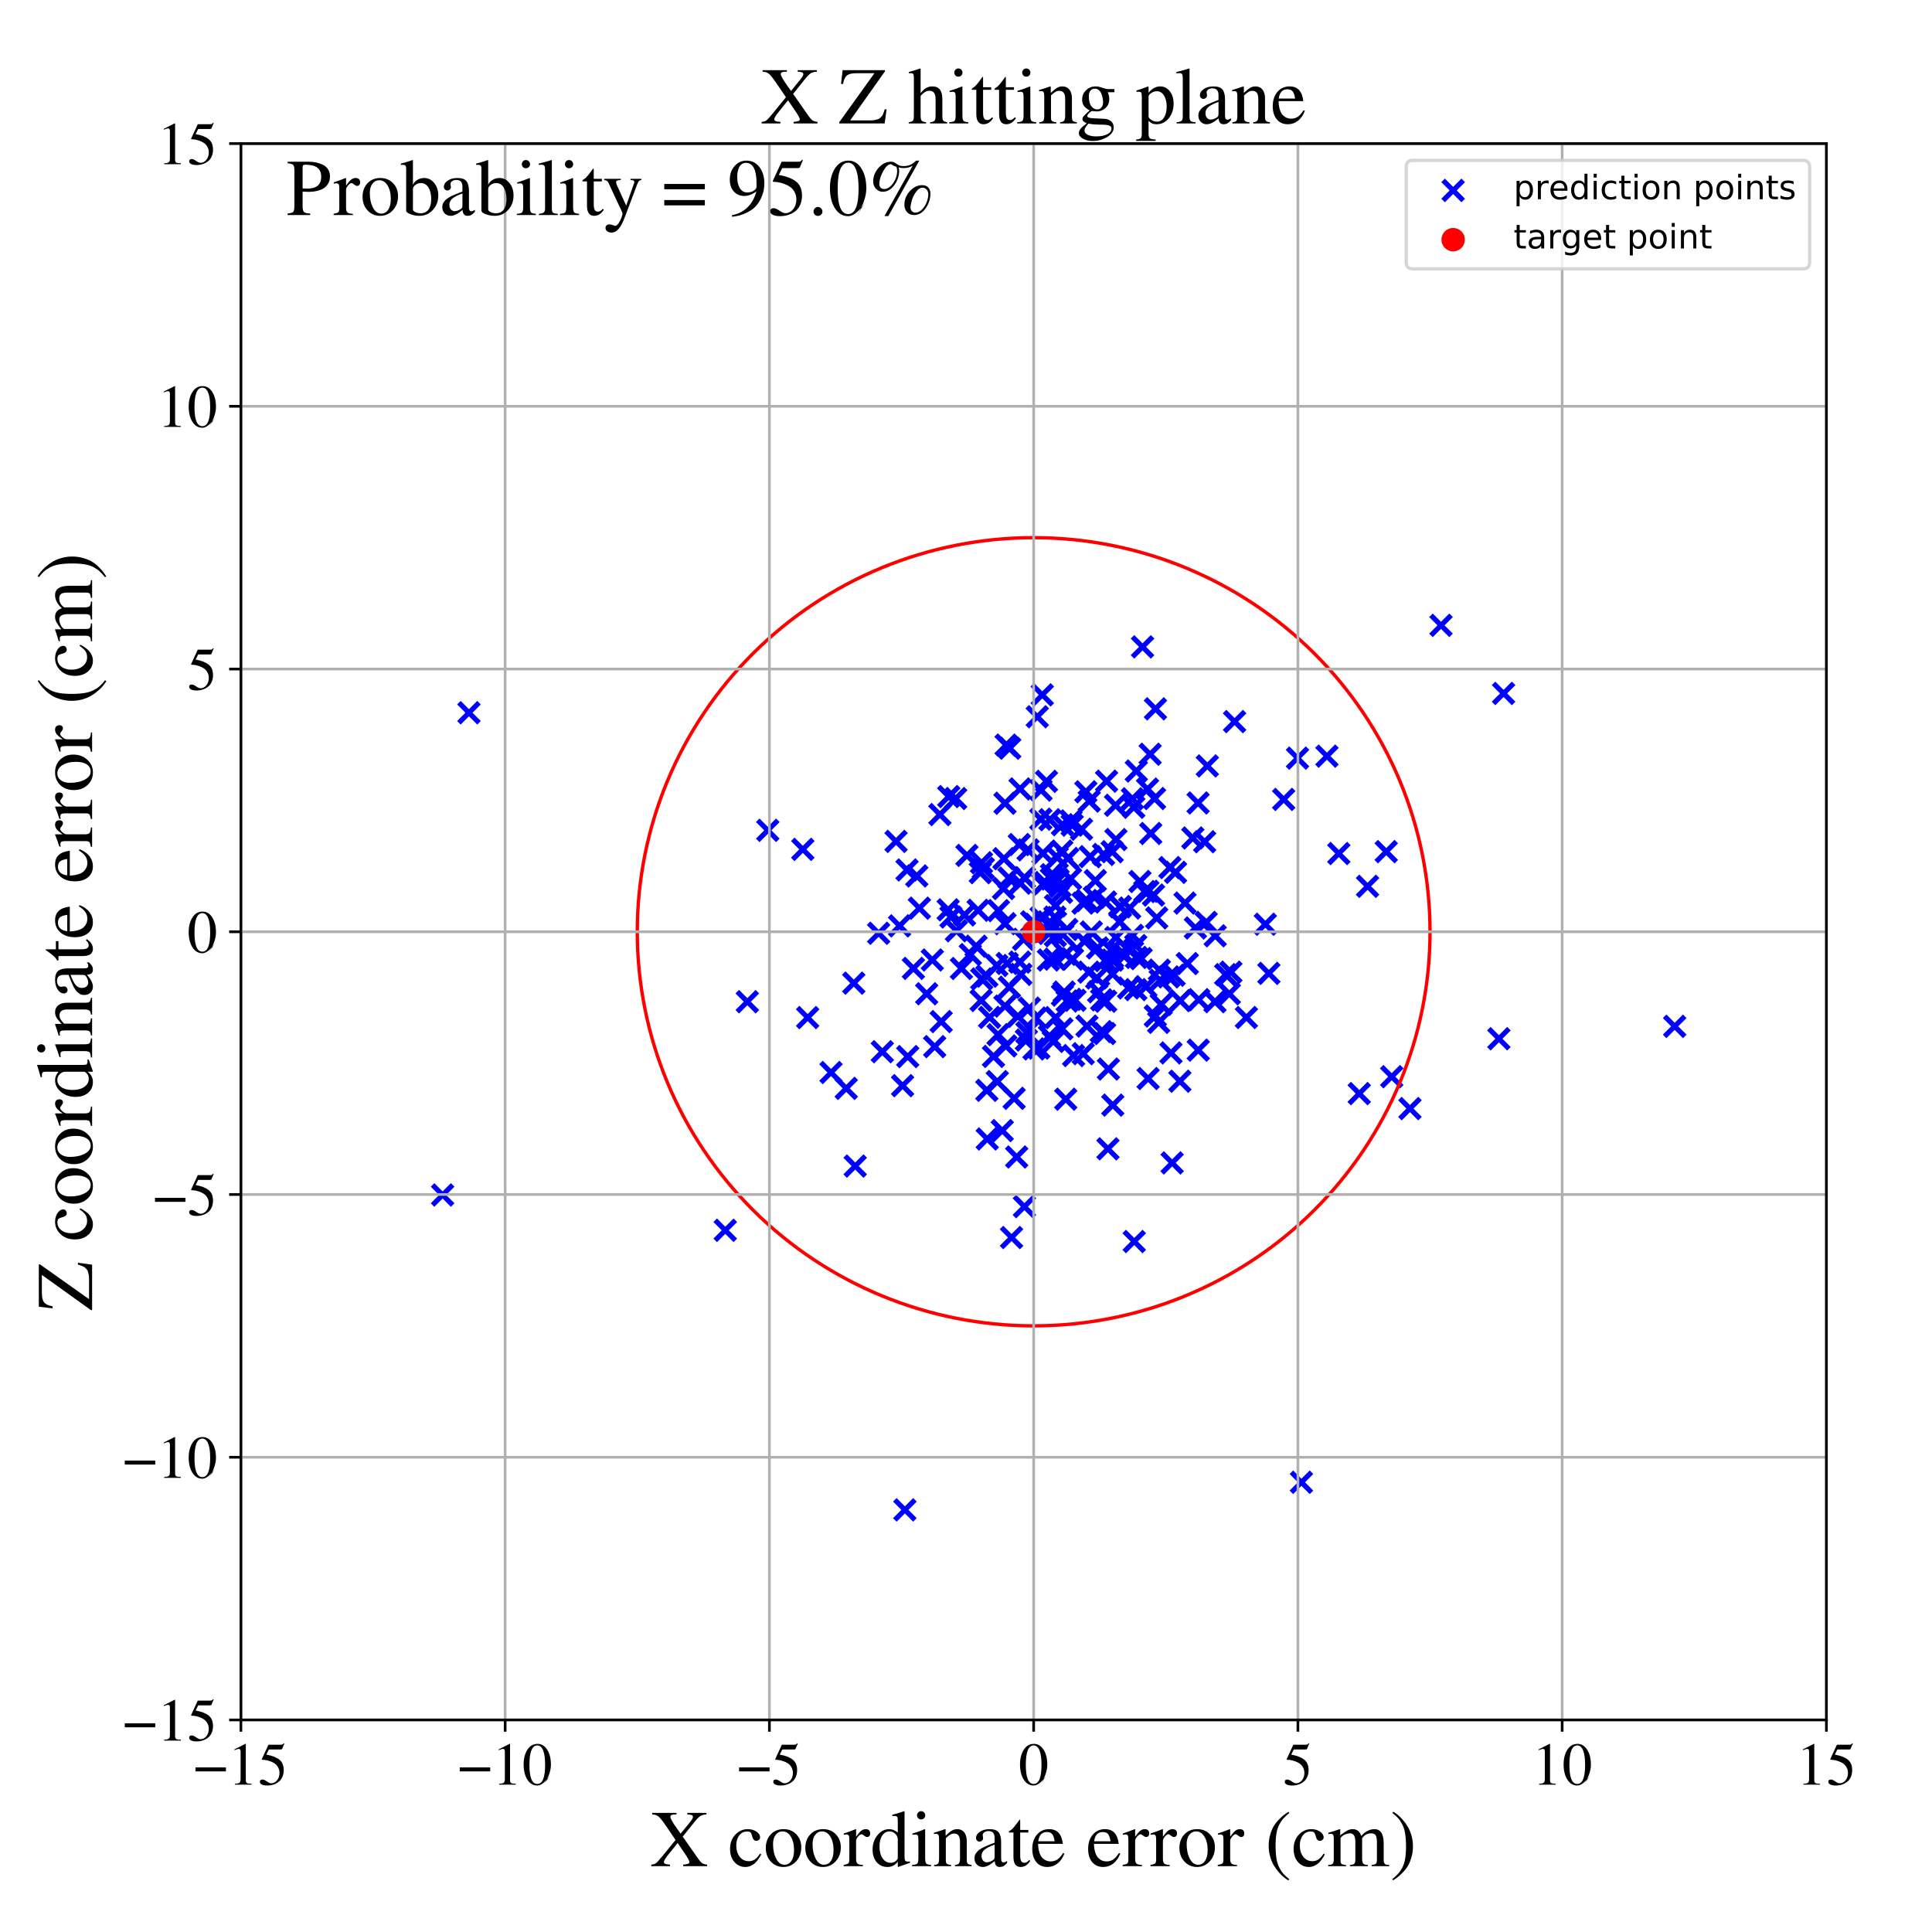 <?xml version="1.0" encoding="utf-8" standalone="no"?>
<!DOCTYPE svg PUBLIC "-//W3C//DTD SVG 1.1//EN"
  "http://www.w3.org/Graphics/SVG/1.1/DTD/svg11.dtd">
<!-- Created with matplotlib (https://matplotlib.org/) -->
<svg height="576pt" version="1.1" viewBox="0 0 576 576" width="576pt" xmlns="http://www.w3.org/2000/svg" xmlns:xlink="http://www.w3.org/1999/xlink">
 <defs>
  <style type="text/css">
*{stroke-linecap:butt;stroke-linejoin:round;}
  </style>
 </defs>
 <g id="figure_1">
  <g id="patch_1">
   <path d="M 0 576 
L 576 576 
L 576 0 
L 0 0 
z
" style="fill:#ffffff;"/>
  </g>
  <g id="axes_1">
   <g id="patch_2">
    <path d="M 71.822 512.784 
L 544.52 512.784 
L 544.52 42.802 
L 71.822 42.802 
z
" style="fill:#ffffff;"/>
   </g>
   <g id="PathCollection_1">
    <defs>
     <path d="M -3 3 
L 3 -3 
M -3 -3 
L 3 3 
" id="m63cfe9d6a5" style="stroke:#0000ff;stroke-width:1.5;"/>
    </defs>
    <g clip-path="url(#pe384334124)">
     <use style="fill:#0000ff;stroke:#0000ff;stroke-width:1.5;" x="499.284" xlink:href="#m63cfe9d6a5" y="305.993"/>
     <use style="fill:#0000ff;stroke:#0000ff;stroke-width:1.5;" x="338.813" xlink:href="#m63cfe9d6a5" y="285.447"/>
     <use style="fill:#0000ff;stroke:#0000ff;stroke-width:1.5;" x="296.197" xlink:href="#m63cfe9d6a5" y="314.96"/>
     <use style="fill:#0000ff;stroke:#0000ff;stroke-width:1.5;" x="351.761" xlink:href="#m63cfe9d6a5" y="322.349"/>
     <use style="fill:#0000ff;stroke:#0000ff;stroke-width:1.5;" x="315.456" xlink:href="#m63cfe9d6a5" y="262.383"/>
     <use style="fill:#0000ff;stroke:#0000ff;stroke-width:1.5;" x="297.552" xlink:href="#m63cfe9d6a5" y="308.479"/>
     <use style="fill:#0000ff;stroke:#0000ff;stroke-width:1.5;" x="289.288" xlink:href="#m63cfe9d6a5" y="284.602"/>
     <use style="fill:#0000ff;stroke:#0000ff;stroke-width:1.5;" x="314.48" xlink:href="#m63cfe9d6a5" y="273.426"/>
     <use style="fill:#0000ff;stroke:#0000ff;stroke-width:1.5;" x="319.221" xlink:href="#m63cfe9d6a5" y="297.94"/>
     <use style="fill:#0000ff;stroke:#0000ff;stroke-width:1.5;" x="288.277" xlink:href="#m63cfe9d6a5" y="255.027"/>
     <use style="fill:#0000ff;stroke:#0000ff;stroke-width:1.5;" x="362.296" xlink:href="#m63cfe9d6a5" y="278.994"/>
     <use style="fill:#0000ff;stroke:#0000ff;stroke-width:1.5;" x="254.968" xlink:href="#m63cfe9d6a5" y="347.644"/>
     <use style="fill:#0000ff;stroke:#0000ff;stroke-width:1.5;" x="329.607" xlink:href="#m63cfe9d6a5" y="268.915"/>
     <use style="fill:#0000ff;stroke:#0000ff;stroke-width:1.5;" x="254.543" xlink:href="#m63cfe9d6a5" y="293.111"/>
     <use style="fill:#0000ff;stroke:#0000ff;stroke-width:1.5;" x="299.622" xlink:href="#m63cfe9d6a5" y="239.475"/>
     <use style="fill:#0000ff;stroke:#0000ff;stroke-width:1.5;" x="314.021" xlink:href="#m63cfe9d6a5" y="310.484"/>
     <use style="fill:#0000ff;stroke:#0000ff;stroke-width:1.5;" x="310.956" xlink:href="#m63cfe9d6a5" y="263.695"/>
     <use style="fill:#0000ff;stroke:#0000ff;stroke-width:1.5;" x="269.778" xlink:href="#m63cfe9d6a5" y="450.15"/>
     <use style="fill:#0000ff;stroke:#0000ff;stroke-width:1.5;" x="344.487" xlink:href="#m63cfe9d6a5" y="211.334"/>
     <use style="fill:#0000ff;stroke:#0000ff;stroke-width:1.5;" x="300.796" xlink:href="#m63cfe9d6a5" y="261.776"/>
     <use style="fill:#0000ff;stroke:#0000ff;stroke-width:1.5;" x="316.853" xlink:href="#m63cfe9d6a5" y="278.652"/>
     <use style="fill:#0000ff;stroke:#0000ff;stroke-width:1.5;" x="320.489" xlink:href="#m63cfe9d6a5" y="298.215"/>
     <use style="fill:#0000ff;stroke:#0000ff;stroke-width:1.5;" x="405.238" xlink:href="#m63cfe9d6a5" y="326.037"/>
     <use style="fill:#0000ff;stroke:#0000ff;stroke-width:1.5;" x="272.319" xlink:href="#m63cfe9d6a5" y="288.711"/>
     <use style="fill:#0000ff;stroke:#0000ff;stroke-width:1.5;" x="359.595" xlink:href="#m63cfe9d6a5" y="275.001"/>
     <use style="fill:#0000ff;stroke:#0000ff;stroke-width:1.5;" x="299.297" xlink:href="#m63cfe9d6a5" y="256.011"/>
     <use style="fill:#0000ff;stroke:#0000ff;stroke-width:1.5;" x="292.689" xlink:href="#m63cfe9d6a5" y="291.856"/>
     <use style="fill:#0000ff;stroke:#0000ff;stroke-width:1.5;" x="319.295" xlink:href="#m63cfe9d6a5" y="244.745"/>
     <use style="fill:#0000ff;stroke:#0000ff;stroke-width:1.5;" x="240.792" xlink:href="#m63cfe9d6a5" y="303.378"/>
     <use style="fill:#0000ff;stroke:#0000ff;stroke-width:1.5;" x="339.852" xlink:href="#m63cfe9d6a5" y="262.801"/>
     <use style="fill:#0000ff;stroke:#0000ff;stroke-width:1.5;" x="323.732" xlink:href="#m63cfe9d6a5" y="236.062"/>
     <use style="fill:#0000ff;stroke:#0000ff;stroke-width:1.5;" x="310.746" xlink:href="#m63cfe9d6a5" y="207.164"/>
     <use style="fill:#0000ff;stroke:#0000ff;stroke-width:1.5;" x="304.362" xlink:href="#m63cfe9d6a5" y="290.495"/>
     <use style="fill:#0000ff;stroke:#0000ff;stroke-width:1.5;" x="344.441" xlink:href="#m63cfe9d6a5" y="302.92"/>
     <use style="fill:#0000ff;stroke:#0000ff;stroke-width:1.5;" x="297.67" xlink:href="#m63cfe9d6a5" y="271.485"/>
     <use style="fill:#0000ff;stroke:#0000ff;stroke-width:1.5;" x="314.637" xlink:href="#m63cfe9d6a5" y="278.983"/>
     <use style="fill:#0000ff;stroke:#0000ff;stroke-width:1.5;" x="336.468" xlink:href="#m63cfe9d6a5" y="294.545"/>
     <use style="fill:#0000ff;stroke:#0000ff;stroke-width:1.5;" x="388.007" xlink:href="#m63cfe9d6a5" y="441.924"/>
     <use style="fill:#0000ff;stroke:#0000ff;stroke-width:1.5;" x="313.507" xlink:href="#m63cfe9d6a5" y="260.778"/>
     <use style="fill:#0000ff;stroke:#0000ff;stroke-width:1.5;" x="382.713" xlink:href="#m63cfe9d6a5" y="238.334"/>
     <use style="fill:#0000ff;stroke:#0000ff;stroke-width:1.5;" x="286.643" xlink:href="#m63cfe9d6a5" y="288.738"/>
     <use style="fill:#0000ff;stroke:#0000ff;stroke-width:1.5;" x="317.738" xlink:href="#m63cfe9d6a5" y="327.709"/>
     <use style="fill:#0000ff;stroke:#0000ff;stroke-width:1.5;" x="304.056" xlink:href="#m63cfe9d6a5" y="286.832"/>
     <use style="fill:#0000ff;stroke:#0000ff;stroke-width:1.5;" x="333.819" xlink:href="#m63cfe9d6a5" y="274.818"/>
     <use style="fill:#0000ff;stroke:#0000ff;stroke-width:1.5;" x="337.654" xlink:href="#m63cfe9d6a5" y="278.857"/>
     <use style="fill:#0000ff;stroke:#0000ff;stroke-width:1.5;" x="284.924" xlink:href="#m63cfe9d6a5" y="238.069"/>
     <use style="fill:#0000ff;stroke:#0000ff;stroke-width:1.5;" x="285.136" xlink:href="#m63cfe9d6a5" y="277.504"/>
     <use style="fill:#0000ff;stroke:#0000ff;stroke-width:1.5;" x="326.979" xlink:href="#m63cfe9d6a5" y="291.58"/>
     <use style="fill:#0000ff;stroke:#0000ff;stroke-width:1.5;" x="346.187" xlink:href="#m63cfe9d6a5" y="299.448"/>
     <use style="fill:#0000ff;stroke:#0000ff;stroke-width:1.5;" x="291.004" xlink:href="#m63cfe9d6a5" y="282.102"/>
     <use style="fill:#0000ff;stroke:#0000ff;stroke-width:1.5;" x="338.016" xlink:href="#m63cfe9d6a5" y="240.686"/>
     <use style="fill:#0000ff;stroke:#0000ff;stroke-width:1.5;" x="315.186" xlink:href="#m63cfe9d6a5" y="255.628"/>
     <use style="fill:#0000ff;stroke:#0000ff;stroke-width:1.5;" x="344.86" xlink:href="#m63cfe9d6a5" y="273.655"/>
     <use style="fill:#0000ff;stroke:#0000ff;stroke-width:1.5;" x="324.625" xlink:href="#m63cfe9d6a5" y="289.824"/>
     <use style="fill:#0000ff;stroke:#0000ff;stroke-width:1.5;" x="309.725" xlink:href="#m63cfe9d6a5" y="312.483"/>
     <use style="fill:#0000ff;stroke:#0000ff;stroke-width:1.5;" x="326.277" xlink:href="#m63cfe9d6a5" y="267.483"/>
     <use style="fill:#0000ff;stroke:#0000ff;stroke-width:1.5;" x="273.325" xlink:href="#m63cfe9d6a5" y="261.151"/>
     <use style="fill:#0000ff;stroke:#0000ff;stroke-width:1.5;" x="331.578" xlink:href="#m63cfe9d6a5" y="253.92"/>
     <use style="fill:#0000ff;stroke:#0000ff;stroke-width:1.5;" x="280.219" xlink:href="#m63cfe9d6a5" y="242.849"/>
     <use style="fill:#0000ff;stroke:#0000ff;stroke-width:1.5;" x="293.159" xlink:href="#m63cfe9d6a5" y="258.9"/>
     <use style="fill:#0000ff;stroke:#0000ff;stroke-width:1.5;" x="299.189" xlink:href="#m63cfe9d6a5" y="264.906"/>
     <use style="fill:#0000ff;stroke:#0000ff;stroke-width:1.5;" x="446.876" xlink:href="#m63cfe9d6a5" y="309.684"/>
     <use style="fill:#0000ff;stroke:#0000ff;stroke-width:1.5;" x="303.468" xlink:href="#m63cfe9d6a5" y="303.002"/>
     <use style="fill:#0000ff;stroke:#0000ff;stroke-width:1.5;" x="294.204" xlink:href="#m63cfe9d6a5" y="325.063"/>
     <use style="fill:#0000ff;stroke:#0000ff;stroke-width:1.5;" x="270.422" xlink:href="#m63cfe9d6a5" y="259.364"/>
     <use style="fill:#0000ff;stroke:#0000ff;stroke-width:1.5;" x="334.266" xlink:href="#m63cfe9d6a5" y="284.166"/>
     <use style="fill:#0000ff;stroke:#0000ff;stroke-width:1.5;" x="323.97" xlink:href="#m63cfe9d6a5" y="268.479"/>
     <use style="fill:#0000ff;stroke:#0000ff;stroke-width:1.5;" x="311.989" xlink:href="#m63cfe9d6a5" y="232.942"/>
     <use style="fill:#0000ff;stroke:#0000ff;stroke-width:1.5;" x="407.72" xlink:href="#m63cfe9d6a5" y="264.244"/>
     <use style="fill:#0000ff;stroke:#0000ff;stroke-width:1.5;" x="306.901" xlink:href="#m63cfe9d6a5" y="300.562"/>
     <use style="fill:#0000ff;stroke:#0000ff;stroke-width:1.5;" x="332.697" xlink:href="#m63cfe9d6a5" y="250.306"/>
     <use style="fill:#0000ff;stroke:#0000ff;stroke-width:1.5;" x="302.349" xlink:href="#m63cfe9d6a5" y="327.454"/>
     <use style="fill:#0000ff;stroke:#0000ff;stroke-width:1.5;" x="357.396" xlink:href="#m63cfe9d6a5" y="298.028"/>
     <use style="fill:#0000ff;stroke:#0000ff;stroke-width:1.5;" x="313.751" xlink:href="#m63cfe9d6a5" y="275.628"/>
     <use style="fill:#0000ff;stroke:#0000ff;stroke-width:1.5;" x="395.608" xlink:href="#m63cfe9d6a5" y="225.44"/>
     <use style="fill:#0000ff;stroke:#0000ff;stroke-width:1.5;" x="310.951" xlink:href="#m63cfe9d6a5" y="254.4"/>
     <use style="fill:#0000ff;stroke:#0000ff;stroke-width:1.5;" x="328.324" xlink:href="#m63cfe9d6a5" y="307.564"/>
     <use style="fill:#0000ff;stroke:#0000ff;stroke-width:1.5;" x="345.447" xlink:href="#m63cfe9d6a5" y="304.806"/>
     <use style="fill:#0000ff;stroke:#0000ff;stroke-width:1.5;" x="366.5" xlink:href="#m63cfe9d6a5" y="296.279"/>
     <use style="fill:#0000ff;stroke:#0000ff;stroke-width:1.5;" x="297.33" xlink:href="#m63cfe9d6a5" y="322.45"/>
     <use style="fill:#0000ff;stroke:#0000ff;stroke-width:1.5;" x="353.981" xlink:href="#m63cfe9d6a5" y="287.269"/>
     <use style="fill:#0000ff;stroke:#0000ff;stroke-width:1.5;" x="348.785" xlink:href="#m63cfe9d6a5" y="258.66"/>
     <use style="fill:#0000ff;stroke:#0000ff;stroke-width:1.5;" x="305.161" xlink:href="#m63cfe9d6a5" y="280.041"/>
     <use style="fill:#0000ff;stroke:#0000ff;stroke-width:1.5;" x="341.647" xlink:href="#m63cfe9d6a5" y="294.168"/>
     <use style="fill:#0000ff;stroke:#0000ff;stroke-width:1.5;" x="371.603" xlink:href="#m63cfe9d6a5" y="303.351"/>
     <use style="fill:#0000ff;stroke:#0000ff;stroke-width:1.5;" x="324.06" xlink:href="#m63cfe9d6a5" y="305.915"/>
     <use style="fill:#0000ff;stroke:#0000ff;stroke-width:1.5;" x="322.893" xlink:href="#m63cfe9d6a5" y="269.248"/>
     <use style="fill:#0000ff;stroke:#0000ff;stroke-width:1.5;" x="291.608" xlink:href="#m63cfe9d6a5" y="271.39"/>
     <use style="fill:#0000ff;stroke:#0000ff;stroke-width:1.5;" x="330.454" xlink:href="#m63cfe9d6a5" y="318.714"/>
     <use style="fill:#0000ff;stroke:#0000ff;stroke-width:1.5;" x="280.599" xlink:href="#m63cfe9d6a5" y="304.569"/>
     <use style="fill:#0000ff;stroke:#0000ff;stroke-width:1.5;" x="276.281" xlink:href="#m63cfe9d6a5" y="296.28"/>
     <use style="fill:#0000ff;stroke:#0000ff;stroke-width:1.5;" x="308.71" xlink:href="#m63cfe9d6a5" y="275.554"/>
     <use style="fill:#0000ff;stroke:#0000ff;stroke-width:1.5;" x="312.88" xlink:href="#m63cfe9d6a5" y="308.9"/>
     <use style="fill:#0000ff;stroke:#0000ff;stroke-width:1.5;" x="316.566" xlink:href="#m63cfe9d6a5" y="253.733"/>
     <use style="fill:#0000ff;stroke:#0000ff;stroke-width:1.5;" x="327.532" xlink:href="#m63cfe9d6a5" y="295.687"/>
     <use style="fill:#0000ff;stroke:#0000ff;stroke-width:1.5;" x="263.053" xlink:href="#m63cfe9d6a5" y="313.556"/>
     <use style="fill:#0000ff;stroke:#0000ff;stroke-width:1.5;" x="413.29" xlink:href="#m63cfe9d6a5" y="253.901"/>
     <use style="fill:#0000ff;stroke:#0000ff;stroke-width:1.5;" x="429.618" xlink:href="#m63cfe9d6a5" y="186.438"/>
     <use style="fill:#0000ff;stroke:#0000ff;stroke-width:1.5;" x="278.659" xlink:href="#m63cfe9d6a5" y="312.032"/>
     <use style="fill:#0000ff;stroke:#0000ff;stroke-width:1.5;" x="356.39" xlink:href="#m63cfe9d6a5" y="276.659"/>
     <use style="fill:#0000ff;stroke:#0000ff;stroke-width:1.5;" x="274.1" xlink:href="#m63cfe9d6a5" y="270.759"/>
     <use style="fill:#0000ff;stroke:#0000ff;stroke-width:1.5;" x="294.213" xlink:href="#m63cfe9d6a5" y="291.034"/>
     <use style="fill:#0000ff;stroke:#0000ff;stroke-width:1.5;" x="319.176" xlink:href="#m63cfe9d6a5" y="261.978"/>
     <use style="fill:#0000ff;stroke:#0000ff;stroke-width:1.5;" x="282.858" xlink:href="#m63cfe9d6a5" y="237.487"/>
     <use style="fill:#0000ff;stroke:#0000ff;stroke-width:1.5;" x="299.955" xlink:href="#m63cfe9d6a5" y="222.141"/>
     <use style="fill:#0000ff;stroke:#0000ff;stroke-width:1.5;" x="261.957" xlink:href="#m63cfe9d6a5" y="278.243"/>
     <use style="fill:#0000ff;stroke:#0000ff;stroke-width:1.5;" x="299.87" xlink:href="#m63cfe9d6a5" y="311.832"/>
     <use style="fill:#0000ff;stroke:#0000ff;stroke-width:1.5;" x="303.111" xlink:href="#m63cfe9d6a5" y="344.94"/>
     <use style="fill:#0000ff;stroke:#0000ff;stroke-width:1.5;" x="312.568" xlink:href="#m63cfe9d6a5" y="286.208"/>
     <use style="fill:#0000ff;stroke:#0000ff;stroke-width:1.5;" x="299.632" xlink:href="#m63cfe9d6a5" y="275.381"/>
     <use style="fill:#0000ff;stroke:#0000ff;stroke-width:1.5;" x="331.763" xlink:href="#m63cfe9d6a5" y="329.48"/>
     <use style="fill:#0000ff;stroke:#0000ff;stroke-width:1.5;" x="305.417" xlink:href="#m63cfe9d6a5" y="359.741"/>
     <use style="fill:#0000ff;stroke:#0000ff;stroke-width:1.5;" x="343.903" xlink:href="#m63cfe9d6a5" y="266.855"/>
     <use style="fill:#0000ff;stroke:#0000ff;stroke-width:1.5;" x="310.305" xlink:href="#m63cfe9d6a5" y="244.218"/>
     <use style="fill:#0000ff;stroke:#0000ff;stroke-width:1.5;" x="310.372" xlink:href="#m63cfe9d6a5" y="235.563"/>
     <use style="fill:#0000ff;stroke:#0000ff;stroke-width:1.5;" x="329.64" xlink:href="#m63cfe9d6a5" y="298.499"/>
     <use style="fill:#0000ff;stroke:#0000ff;stroke-width:1.5;" x="305.426" xlink:href="#m63cfe9d6a5" y="261.68"/>
     <use style="fill:#0000ff;stroke:#0000ff;stroke-width:1.5;" x="300.284" xlink:href="#m63cfe9d6a5" y="287.232"/>
     <use style="fill:#0000ff;stroke:#0000ff;stroke-width:1.5;" x="283.509" xlink:href="#m63cfe9d6a5" y="273.39"/>
     <use style="fill:#0000ff;stroke:#0000ff;stroke-width:1.5;" x="312.785" xlink:href="#m63cfe9d6a5" y="278.29"/>
     <use style="fill:#0000ff;stroke:#0000ff;stroke-width:1.5;" x="316.758" xlink:href="#m63cfe9d6a5" y="245.866"/>
     <use style="fill:#0000ff;stroke:#0000ff;stroke-width:1.5;" x="247.759" xlink:href="#m63cfe9d6a5" y="319.752"/>
     <use style="fill:#0000ff;stroke:#0000ff;stroke-width:1.5;" x="826.056" xlink:href="#m63cfe9d6a5" y="327.186"/>
     <use style="fill:#0000ff;stroke:#0000ff;stroke-width:1.5;" x="292.267" xlink:href="#m63cfe9d6a5" y="260.173"/>
     <use style="fill:#0000ff;stroke:#0000ff;stroke-width:1.5;" x="303.901" xlink:href="#m63cfe9d6a5" y="251.789"/>
     <use style="fill:#0000ff;stroke:#0000ff;stroke-width:1.5;" x="306.501" xlink:href="#m63cfe9d6a5" y="253.379"/>
     <use style="fill:#0000ff;stroke:#0000ff;stroke-width:1.5;" x="340.632" xlink:href="#m63cfe9d6a5" y="192.86"/>
     <use style="fill:#0000ff;stroke:#0000ff;stroke-width:1.5;" x="306.006" xlink:href="#m63cfe9d6a5" y="310.074"/>
     <use style="fill:#0000ff;stroke:#0000ff;stroke-width:1.5;" x="343.069" xlink:href="#m63cfe9d6a5" y="248.49"/>
     <use style="fill:#0000ff;stroke:#0000ff;stroke-width:1.5;" x="342.294" xlink:href="#m63cfe9d6a5" y="321.546"/>
     <use style="fill:#0000ff;stroke:#0000ff;stroke-width:1.5;" x="269.098" xlink:href="#m63cfe9d6a5" y="323.672"/>
     <use style="fill:#0000ff;stroke:#0000ff;stroke-width:1.5;" x="318.163" xlink:href="#m63cfe9d6a5" y="298.442"/>
     <use style="fill:#0000ff;stroke:#0000ff;stroke-width:1.5;" x="306.149" xlink:href="#m63cfe9d6a5" y="307.886"/>
     <use style="fill:#0000ff;stroke:#0000ff;stroke-width:1.5;" x="300.934" xlink:href="#m63cfe9d6a5" y="294.312"/>
     <use style="fill:#0000ff;stroke:#0000ff;stroke-width:1.5;" x="292.522" xlink:href="#m63cfe9d6a5" y="298.279"/>
     <use style="fill:#0000ff;stroke:#0000ff;stroke-width:1.5;" x="366.971" xlink:href="#m63cfe9d6a5" y="289.833"/>
     <use style="fill:#0000ff;stroke:#0000ff;stroke-width:1.5;" x="325.029" xlink:href="#m63cfe9d6a5" y="255.402"/>
     <use style="fill:#0000ff;stroke:#0000ff;stroke-width:1.5;" x="319.754" xlink:href="#m63cfe9d6a5" y="285.955"/>
     <use style="fill:#0000ff;stroke:#0000ff;stroke-width:1.5;" x="386.836" xlink:href="#m63cfe9d6a5" y="226.026"/>
     <use style="fill:#0000ff;stroke:#0000ff;stroke-width:1.5;" x="337.616" xlink:href="#m63cfe9d6a5" y="238.146"/>
     <use style="fill:#0000ff;stroke:#0000ff;stroke-width:1.5;" x="329.911" xlink:href="#m63cfe9d6a5" y="232.896"/>
     <use style="fill:#0000ff;stroke:#0000ff;stroke-width:1.5;" x="308.272" xlink:href="#m63cfe9d6a5" y="312.721"/>
     <use style="fill:#0000ff;stroke:#0000ff;stroke-width:1.5;" x="327.215" xlink:href="#m63cfe9d6a5" y="282.606"/>
     <use style="fill:#0000ff;stroke:#0000ff;stroke-width:1.5;" x="319.657" xlink:href="#m63cfe9d6a5" y="246.012"/>
     <use style="fill:#0000ff;stroke:#0000ff;stroke-width:1.5;" x="340.218" xlink:href="#m63cfe9d6a5" y="285.799"/>
     <use style="fill:#0000ff;stroke:#0000ff;stroke-width:1.5;" x="314.687" xlink:href="#m63cfe9d6a5" y="270.03"/>
     <use style="fill:#0000ff;stroke:#0000ff;stroke-width:1.5;" x="301.03" xlink:href="#m63cfe9d6a5" y="223.061"/>
     <use style="fill:#0000ff;stroke:#0000ff;stroke-width:1.5;" x="314.889" xlink:href="#m63cfe9d6a5" y="261.78"/>
     <use style="fill:#0000ff;stroke:#0000ff;stroke-width:1.5;" x="338.604" xlink:href="#m63cfe9d6a5" y="281.907"/>
     <use style="fill:#0000ff;stroke:#0000ff;stroke-width:1.5;" x="304.112" xlink:href="#m63cfe9d6a5" y="235.204"/>
     <use style="fill:#0000ff;stroke:#0000ff;stroke-width:1.5;" x="350.48" xlink:href="#m63cfe9d6a5" y="260.082"/>
     <use style="fill:#0000ff;stroke:#0000ff;stroke-width:1.5;" x="333.958" xlink:href="#m63cfe9d6a5" y="270.336"/>
     <use style="fill:#0000ff;stroke:#0000ff;stroke-width:1.5;" x="252.297" xlink:href="#m63cfe9d6a5" y="324.478"/>
     <use style="fill:#0000ff;stroke:#0000ff;stroke-width:1.5;" x="318.336" xlink:href="#m63cfe9d6a5" y="255.938"/>
     <use style="fill:#0000ff;stroke:#0000ff;stroke-width:1.5;" x="357.191" xlink:href="#m63cfe9d6a5" y="239.394"/>
     <use style="fill:#0000ff;stroke:#0000ff;stroke-width:1.5;" x="330.322" xlink:href="#m63cfe9d6a5" y="342.504"/>
     <use style="fill:#0000ff;stroke:#0000ff;stroke-width:1.5;" x="239.35" xlink:href="#m63cfe9d6a5" y="253.228"/>
     <use style="fill:#0000ff;stroke:#0000ff;stroke-width:1.5;" x="353.298" xlink:href="#m63cfe9d6a5" y="269.233"/>
     <use style="fill:#0000ff;stroke:#0000ff;stroke-width:1.5;" x="287.552" xlink:href="#m63cfe9d6a5" y="272.775"/>
     <use style="fill:#0000ff;stroke:#0000ff;stroke-width:1.5;" x="331.644" xlink:href="#m63cfe9d6a5" y="286.234"/>
     <use style="fill:#0000ff;stroke:#0000ff;stroke-width:1.5;" x="906.19" xlink:href="#m63cfe9d6a5" y="305.575"/>
     <use style="fill:#0000ff;stroke:#0000ff;stroke-width:1.5;" x="329.323" xlink:href="#m63cfe9d6a5" y="308.126"/>
     <use style="fill:#0000ff;stroke:#0000ff;stroke-width:1.5;" x="336.783" xlink:href="#m63cfe9d6a5" y="270.72"/>
     <use style="fill:#0000ff;stroke:#0000ff;stroke-width:1.5;" x="316.491" xlink:href="#m63cfe9d6a5" y="266.031"/>
     <use style="fill:#0000ff;stroke:#0000ff;stroke-width:1.5;" x="322.957" xlink:href="#m63cfe9d6a5" y="314.142"/>
     <use style="fill:#0000ff;stroke:#0000ff;stroke-width:1.5;" x="332.59" xlink:href="#m63cfe9d6a5" y="240.087"/>
     <use style="fill:#0000ff;stroke:#0000ff;stroke-width:1.5;" x="345.887" xlink:href="#m63cfe9d6a5" y="292.256"/>
     <use style="fill:#0000ff;stroke:#0000ff;stroke-width:1.5;" x="314.506" xlink:href="#m63cfe9d6a5" y="285.953"/>
     <use style="fill:#0000ff;stroke:#0000ff;stroke-width:1.5;" x="338.626" xlink:href="#m63cfe9d6a5" y="295.049"/>
     <use style="fill:#0000ff;stroke:#0000ff;stroke-width:1.5;" x="316.751" xlink:href="#m63cfe9d6a5" y="296.684"/>
     <use style="fill:#0000ff;stroke:#0000ff;stroke-width:1.5;" x="318.054" xlink:href="#m63cfe9d6a5" y="277.105"/>
     <use style="fill:#0000ff;stroke:#0000ff;stroke-width:1.5;" x="139.815" xlink:href="#m63cfe9d6a5" y="212.492"/>
     <use style="fill:#0000ff;stroke:#0000ff;stroke-width:1.5;" x="222.802" xlink:href="#m63cfe9d6a5" y="298.649"/>
     <use style="fill:#0000ff;stroke:#0000ff;stroke-width:1.5;" x="295.031" xlink:href="#m63cfe9d6a5" y="303.312"/>
     <use style="fill:#0000ff;stroke:#0000ff;stroke-width:1.5;" x="301.579" xlink:href="#m63cfe9d6a5" y="368.955"/>
     <use style="fill:#0000ff;stroke:#0000ff;stroke-width:1.5;" x="420.356" xlink:href="#m63cfe9d6a5" y="330.508"/>
     <use style="fill:#0000ff;stroke:#0000ff;stroke-width:1.5;" x="338.157" xlink:href="#m63cfe9d6a5" y="370.142"/>
     <use style="fill:#0000ff;stroke:#0000ff;stroke-width:1.5;" x="349.457" xlink:href="#m63cfe9d6a5" y="346.701"/>
     <use style="fill:#0000ff;stroke:#0000ff;stroke-width:1.5;" x="332.679" xlink:href="#m63cfe9d6a5" y="279.516"/>
     <use style="fill:#0000ff;stroke:#0000ff;stroke-width:1.5;" x="351.851" xlink:href="#m63cfe9d6a5" y="298.325"/>
     <use style="fill:#0000ff;stroke:#0000ff;stroke-width:1.5;" x="277.957" xlink:href="#m63cfe9d6a5" y="286.201"/>
     <use style="fill:#0000ff;stroke:#0000ff;stroke-width:1.5;" x="294.328" xlink:href="#m63cfe9d6a5" y="339.569"/>
     <use style="fill:#0000ff;stroke:#0000ff;stroke-width:1.5;" x="313.012" xlink:href="#m63cfe9d6a5" y="244.395"/>
     <use style="fill:#0000ff;stroke:#0000ff;stroke-width:1.5;" x="349.113" xlink:href="#m63cfe9d6a5" y="313.913"/>
     <use style="fill:#0000ff;stroke:#0000ff;stroke-width:1.5;" x="342.113" xlink:href="#m63cfe9d6a5" y="235.244"/>
     <use style="fill:#0000ff;stroke:#0000ff;stroke-width:1.5;" x="323.343" xlink:href="#m63cfe9d6a5" y="280.621"/>
     <use style="fill:#0000ff;stroke:#0000ff;stroke-width:1.5;" x="331.325" xlink:href="#m63cfe9d6a5" y="283.229"/>
     <use style="fill:#0000ff;stroke:#0000ff;stroke-width:1.5;" x="414.923" xlink:href="#m63cfe9d6a5" y="321.006"/>
     <use style="fill:#0000ff;stroke:#0000ff;stroke-width:1.5;" x="309.249" xlink:href="#m63cfe9d6a5" y="213.693"/>
     <use style="fill:#0000ff;stroke:#0000ff;stroke-width:1.5;" x="357.243" xlink:href="#m63cfe9d6a5" y="313.085"/>
     <use style="fill:#0000ff;stroke:#0000ff;stroke-width:1.5;" x="326.553" xlink:href="#m63cfe9d6a5" y="262.535"/>
     <use style="fill:#0000ff;stroke:#0000ff;stroke-width:1.5;" x="341.308" xlink:href="#m63cfe9d6a5" y="265.81"/>
     <use style="fill:#0000ff;stroke:#0000ff;stroke-width:1.5;" x="317.269" xlink:href="#m63cfe9d6a5" y="295.772"/>
     <use style="fill:#0000ff;stroke:#0000ff;stroke-width:1.5;" x="297.186" xlink:href="#m63cfe9d6a5" y="287.852"/>
     <use style="fill:#0000ff;stroke:#0000ff;stroke-width:1.5;" x="333.986" xlink:href="#m63cfe9d6a5" y="270.285"/>
     <use style="fill:#0000ff;stroke:#0000ff;stroke-width:1.5;" x="362.231" xlink:href="#m63cfe9d6a5" y="298.645"/>
     <use style="fill:#0000ff;stroke:#0000ff;stroke-width:1.5;" x="344.205" xlink:href="#m63cfe9d6a5" y="238.065"/>
     <use style="fill:#0000ff;stroke:#0000ff;stroke-width:1.5;" x="355.621" xlink:href="#m63cfe9d6a5" y="249.827"/>
     <use style="fill:#0000ff;stroke:#0000ff;stroke-width:1.5;" x="228.905" xlink:href="#m63cfe9d6a5" y="247.548"/>
     <use style="fill:#0000ff;stroke:#0000ff;stroke-width:1.5;" x="308.786" xlink:href="#m63cfe9d6a5" y="303.508"/>
     <use style="fill:#0000ff;stroke:#0000ff;stroke-width:1.5;" x="325.356" xlink:href="#m63cfe9d6a5" y="277.857"/>
     <use style="fill:#0000ff;stroke:#0000ff;stroke-width:1.5;" x="316.034" xlink:href="#m63cfe9d6a5" y="264.276"/>
     <use style="fill:#0000ff;stroke:#0000ff;stroke-width:1.5;" x="335.411" xlink:href="#m63cfe9d6a5" y="284.781"/>
     <use style="fill:#0000ff;stroke:#0000ff;stroke-width:1.5;" x="317.672" xlink:href="#m63cfe9d6a5" y="284.496"/>
     <use style="fill:#0000ff;stroke:#0000ff;stroke-width:1.5;" x="267.143" xlink:href="#m63cfe9d6a5" y="250.849"/>
     <use style="fill:#0000ff;stroke:#0000ff;stroke-width:1.5;" x="365.422" xlink:href="#m63cfe9d6a5" y="290.553"/>
     <use style="fill:#0000ff;stroke:#0000ff;stroke-width:1.5;" x="328.453" xlink:href="#m63cfe9d6a5" y="298.095"/>
     <use style="fill:#0000ff;stroke:#0000ff;stroke-width:1.5;" x="342.212" xlink:href="#m63cfe9d6a5" y="265.727"/>
     <use style="fill:#0000ff;stroke:#0000ff;stroke-width:1.5;" x="342.898" xlink:href="#m63cfe9d6a5" y="224.869"/>
     <use style="fill:#0000ff;stroke:#0000ff;stroke-width:1.5;" x="345.644" xlink:href="#m63cfe9d6a5" y="289.232"/>
     <use style="fill:#0000ff;stroke:#0000ff;stroke-width:1.5;" x="282.68" xlink:href="#m63cfe9d6a5" y="271.25"/>
     <use style="fill:#0000ff;stroke:#0000ff;stroke-width:1.5;" x="307.59" xlink:href="#m63cfe9d6a5" y="274.84"/>
     <use style="fill:#0000ff;stroke:#0000ff;stroke-width:1.5;" x="314.723" xlink:href="#m63cfe9d6a5" y="303.391"/>
     <use style="fill:#0000ff;stroke:#0000ff;stroke-width:1.5;" x="331.693" xlink:href="#m63cfe9d6a5" y="290.389"/>
     <use style="fill:#0000ff;stroke:#0000ff;stroke-width:1.5;" x="313.451" xlink:href="#m63cfe9d6a5" y="262.07"/>
     <use style="fill:#0000ff;stroke:#0000ff;stroke-width:1.5;" x="324.746" xlink:href="#m63cfe9d6a5" y="238.841"/>
     <use style="fill:#0000ff;stroke:#0000ff;stroke-width:1.5;" x="298.805" xlink:href="#m63cfe9d6a5" y="337.07"/>
     <use style="fill:#0000ff;stroke:#0000ff;stroke-width:1.5;" x="299.613" xlink:href="#m63cfe9d6a5" y="299.957"/>
     <use style="fill:#0000ff;stroke:#0000ff;stroke-width:1.5;" x="292.611" xlink:href="#m63cfe9d6a5" y="257.216"/>
     <use style="fill:#0000ff;stroke:#0000ff;stroke-width:1.5;" x="368.078" xlink:href="#m63cfe9d6a5" y="215.139"/>
     <use style="fill:#0000ff;stroke:#0000ff;stroke-width:1.5;" x="320.081" xlink:href="#m63cfe9d6a5" y="314.704"/>
     <use style="fill:#0000ff;stroke:#0000ff;stroke-width:1.5;" x="378.298" xlink:href="#m63cfe9d6a5" y="290.195"/>
     <use style="fill:#0000ff;stroke:#0000ff;stroke-width:1.5;" x="316.58" xlink:href="#m63cfe9d6a5" y="306.732"/>
     <use style="fill:#0000ff;stroke:#0000ff;stroke-width:1.5;" x="322.438" xlink:href="#m63cfe9d6a5" y="247.225"/>
     <use style="fill:#0000ff;stroke:#0000ff;stroke-width:1.5;" x="329.567" xlink:href="#m63cfe9d6a5" y="286.398"/>
     <use style="fill:#0000ff;stroke:#0000ff;stroke-width:1.5;" x="131.961" xlink:href="#m63cfe9d6a5" y="356.272"/>
     <use style="fill:#0000ff;stroke:#0000ff;stroke-width:1.5;" x="359.149" xlink:href="#m63cfe9d6a5" y="250.952"/>
     <use style="fill:#0000ff;stroke:#0000ff;stroke-width:1.5;" x="338.777" xlink:href="#m63cfe9d6a5" y="229.875"/>
     <use style="fill:#0000ff;stroke:#0000ff;stroke-width:1.5;" x="377.236" xlink:href="#m63cfe9d6a5" y="275.548"/>
     <use style="fill:#0000ff;stroke:#0000ff;stroke-width:1.5;" x="304.178" xlink:href="#m63cfe9d6a5" y="263.308"/>
     <use style="fill:#0000ff;stroke:#0000ff;stroke-width:1.5;" x="399.148" xlink:href="#m63cfe9d6a5" y="254.47"/>
     <use style="fill:#0000ff;stroke:#0000ff;stroke-width:1.5;" x="270.62" xlink:href="#m63cfe9d6a5" y="315.006"/>
     <use style="fill:#0000ff;stroke:#0000ff;stroke-width:1.5;" x="350.055" xlink:href="#m63cfe9d6a5" y="290.763"/>
     <use style="fill:#0000ff;stroke:#0000ff;stroke-width:1.5;" x="329.018" xlink:href="#m63cfe9d6a5" y="254.747"/>
     <use style="fill:#0000ff;stroke:#0000ff;stroke-width:1.5;" x="216.226" xlink:href="#m63cfe9d6a5" y="366.795"/>
     <use style="fill:#0000ff;stroke:#0000ff;stroke-width:1.5;" x="268.194" xlink:href="#m63cfe9d6a5" y="276.038"/>
     <use style="fill:#0000ff;stroke:#0000ff;stroke-width:1.5;" x="359.945" xlink:href="#m63cfe9d6a5" y="228.347"/>
     <use style="fill:#0000ff;stroke:#0000ff;stroke-width:1.5;" x="448.272" xlink:href="#m63cfe9d6a5" y="206.736"/>
     <use style="fill:#0000ff;stroke:#0000ff;stroke-width:1.5;" x="310.387" xlink:href="#m63cfe9d6a5" y="273.546"/>
     <use style="fill:#0000ff;stroke:#0000ff;stroke-width:1.5;" x="348.415" xlink:href="#m63cfe9d6a5" y="291.243"/>
     <use style="fill:#0000ff;stroke:#0000ff;stroke-width:1.5;" x="311.599" xlink:href="#m63cfe9d6a5" y="263.126"/>
    </g>
   </g>
   <g id="PathCollection_2">
    <defs>
     <path d="M 0 3 
C 0.796 3 1.559 2.684 2.121 2.121 
C 2.684 1.559 3 0.796 3 0 
C 3 -0.796 2.684 -1.559 2.121 -2.121 
C 1.559 -2.684 0.796 -3 0 -3 
C -0.796 -3 -1.559 -2.684 -2.121 -2.121 
C -2.684 -1.559 -3 -0.796 -3 0 
C -3 0.796 -2.684 1.559 -2.121 2.121 
C -1.559 2.684 -0.796 3 0 3 
z
" id="m8783b5e3e2" style="stroke:#ff0000;"/>
    </defs>
    <g clip-path="url(#pe384334124)">
     <use style="fill:#ff0000;stroke:#ff0000;" x="308.171" xlink:href="#m8783b5e3e2" y="277.793"/>
    </g>
   </g>
   <g id="patch_3">
    <path clip-path="url(#pe384334124)" d="M 308.171 395.288 
C 339.511 395.288 369.572 382.908 391.733 360.875 
C 413.894 338.841 426.346 308.953 426.346 277.793 
C 426.346 246.633 413.894 216.745 391.733 194.711 
C 369.572 172.677 339.511 160.297 308.171 160.297 
C 276.831 160.297 246.77 172.677 224.609 194.711 
C 202.448 216.745 189.997 246.633 189.997 277.793 
C 189.997 308.953 202.448 338.841 224.609 360.875 
C 246.77 382.908 276.831 395.288 308.171 395.288 
z
" style="fill:none;stroke:#ff0000;stroke-linejoin:miter;"/>
   </g>
   <g id="matplotlib.axis_1">
    <g id="xtick_1">
     <g id="line2d_1">
      <path clip-path="url(#pe384334124)" d="M 71.822 512.784 
L 71.822 42.802 
" style="fill:none;stroke:#b0b0b0;stroke-linecap:square;stroke-width:0.8;"/>
     </g>
     <g id="line2d_2">
      <defs>
       <path d="M 0 0 
L 0 3.5 
" id="m329b61d108" style="stroke:#000000;stroke-width:0.8;"/>
      </defs>
      <g>
       <use style="stroke:#000000;stroke-width:0.8;" x="71.822" xlink:href="#m329b61d108" y="512.784"/>
      </g>
     </g>
     <g id="text_1">
      <!-- −15 -->
      <defs>
       <path d="M 3 22 
L 3 28.594 
L 53.406 28.594 
L 53.406 22 
z
" id="FreeSerif-8722"/>
       <path d="M 18.297 59.297 
Q 16.5 59.297 11.094 57.094 
L 11.094 58.5 
L 29.094 67.594 
L 29.906 67.406 
L 29.906 7.406 
Q 29.906 3.797 31.703 2.688 
Q 33.5 1.594 39.406 1.5 
L 39.406 0 
L 11.797 0 
L 11.797 1.5 
Q 17.406 1.703 19.344 3.141 
Q 21.297 4.594 21.297 9.297 
L 21.297 54.594 
Q 21.297 59.297 18.297 59.297 
z
" id="FreeSerif-49"/>
       <path d="M 35.703 19.406 
Q 35.703 24.703 33.344 28.797 
Q 31 32.906 27.641 35.156 
Q 24.297 37.406 20.141 38.844 
Q 16 40.297 12.953 40.75 
Q 9.906 41.203 7.594 41.203 
Q 6.406 41.203 6.406 42 
Q 6.406 42.297 6.5 42.5 
L 17.406 66.203 
L 38.297 66.203 
Q 39.906 66.203 40.844 66.703 
Q 41.797 67.203 42.906 68.797 
L 43.797 68.094 
L 40 59.203 
Q 39.594 58.297 37.703 58.297 
L 18.094 58.297 
L 13.906 49.797 
Q 28.5 47.203 35.594 41.344 
Q 42.703 35.5 42.703 24.203 
Q 42.703 18.297 40.844 13.688 
Q 39 9.094 36.141 6.297 
Q 33.297 3.5 29.547 1.703 
Q 25.797 -0.094 22.344 -0.75 
Q 18.906 -1.406 15.406 -1.406 
Q 9.797 -1.406 6.5 0.25 
Q 3.203 1.906 3.203 4.797 
Q 3.203 8.5 7.5 8.5 
Q 10.297 8.5 14.75 5.391 
Q 19.203 2.297 21.797 2.297 
Q 27.703 2.297 31.703 7.25 
Q 35.703 12.203 35.703 19.406 
z
" id="FreeSerif-53"/>
      </defs>
      <g transform="translate(57.746 532.077)scale(0.18 -0.18)">
       <use xlink:href="#FreeSerif-8722"/>
       <use x="56.4" xlink:href="#FreeSerif-49"/>
       <use x="106.4" xlink:href="#FreeSerif-53"/>
      </g>
     </g>
    </g>
    <g id="xtick_2">
     <g id="line2d_3">
      <path clip-path="url(#pe384334124)" d="M 150.605 512.784 
L 150.605 42.802 
" style="fill:none;stroke:#b0b0b0;stroke-linecap:square;stroke-width:0.8;"/>
     </g>
     <g id="line2d_4">
      <g>
       <use style="stroke:#000000;stroke-width:0.8;" x="150.605" xlink:href="#m329b61d108" y="512.784"/>
      </g>
     </g>
     <g id="text_2">
      <!-- −10 -->
      <defs>
       <path d="M 47.594 17.797 
Q 35.203 -1.406 25 -1.406 
Q 14.797 -1.406 8.594 8.391 
Q 2.406 18.203 2.406 33.594 
Q 2.406 48.094 8.594 57.844 
Q 14.797 67.594 25.406 67.594 
Q 35.203 67.594 41.391 58 
Q 47.594 48.406 47.594 33 
Q 47.594 17.797 35.203 -1.406 
z
M 25.094 65 
Q 12 65 12 32.703 
Q 12 1.203 25 1.203 
Q 38 1.203 38 32.797 
Q 38 48.5 34.703 56.75 
Q 31.406 65 25.094 65 
z
" id="FreeSerif-48"/>
      </defs>
      <g transform="translate(136.529 532.077)scale(0.18 -0.18)">
       <use xlink:href="#FreeSerif-8722"/>
       <use x="56.4" xlink:href="#FreeSerif-49"/>
       <use x="106.4" xlink:href="#FreeSerif-48"/>
      </g>
     </g>
    </g>
    <g id="xtick_3">
     <g id="line2d_5">
      <path clip-path="url(#pe384334124)" d="M 229.388 512.784 
L 229.388 42.802 
" style="fill:none;stroke:#b0b0b0;stroke-linecap:square;stroke-width:0.8;"/>
     </g>
     <g id="line2d_6">
      <g>
       <use style="stroke:#000000;stroke-width:0.8;" x="229.388" xlink:href="#m329b61d108" y="512.784"/>
      </g>
     </g>
     <g id="text_3">
      <!-- −5 -->
      <g transform="translate(219.812 532.077)scale(0.18 -0.18)">
       <use xlink:href="#FreeSerif-8722"/>
       <use x="56.4" xlink:href="#FreeSerif-53"/>
      </g>
     </g>
    </g>
    <g id="xtick_4">
     <g id="line2d_7">
      <path clip-path="url(#pe384334124)" d="M 308.171 512.784 
L 308.171 42.802 
" style="fill:none;stroke:#b0b0b0;stroke-linecap:square;stroke-width:0.8;"/>
     </g>
     <g id="line2d_8">
      <g>
       <use style="stroke:#000000;stroke-width:0.8;" x="308.171" xlink:href="#m329b61d108" y="512.784"/>
      </g>
     </g>
     <g id="text_4">
      <!-- 0 -->
      <g transform="translate(303.671 532.077)scale(0.18 -0.18)">
       <use xlink:href="#FreeSerif-48"/>
      </g>
     </g>
    </g>
    <g id="xtick_5">
     <g id="line2d_9">
      <path clip-path="url(#pe384334124)" d="M 386.954 512.784 
L 386.954 42.802 
" style="fill:none;stroke:#b0b0b0;stroke-linecap:square;stroke-width:0.8;"/>
     </g>
     <g id="line2d_10">
      <g>
       <use style="stroke:#000000;stroke-width:0.8;" x="386.954" xlink:href="#m329b61d108" y="512.784"/>
      </g>
     </g>
     <g id="text_5">
      <!-- 5 -->
      <g transform="translate(382.454 532.077)scale(0.18 -0.18)">
       <use xlink:href="#FreeSerif-53"/>
      </g>
     </g>
    </g>
    <g id="xtick_6">
     <g id="line2d_11">
      <path clip-path="url(#pe384334124)" d="M 465.737 512.784 
L 465.737 42.802 
" style="fill:none;stroke:#b0b0b0;stroke-linecap:square;stroke-width:0.8;"/>
     </g>
     <g id="line2d_12">
      <g>
       <use style="stroke:#000000;stroke-width:0.8;" x="465.737" xlink:href="#m329b61d108" y="512.784"/>
      </g>
     </g>
     <g id="text_6">
      <!-- 10 -->
      <g transform="translate(456.737 532.077)scale(0.18 -0.18)">
       <use xlink:href="#FreeSerif-49"/>
       <use x="50" xlink:href="#FreeSerif-48"/>
      </g>
     </g>
    </g>
    <g id="xtick_7">
     <g id="line2d_13">
      <path clip-path="url(#pe384334124)" d="M 544.52 512.784 
L 544.52 42.802 
" style="fill:none;stroke:#b0b0b0;stroke-linecap:square;stroke-width:0.8;"/>
     </g>
     <g id="line2d_14">
      <g>
       <use style="stroke:#000000;stroke-width:0.8;" x="544.52" xlink:href="#m329b61d108" y="512.784"/>
      </g>
     </g>
     <g id="text_7">
      <!-- 15 -->
      <g transform="translate(535.52 532.077)scale(0.18 -0.18)">
       <use xlink:href="#FreeSerif-49"/>
       <use x="50" xlink:href="#FreeSerif-53"/>
      </g>
     </g>
    </g>
    <g id="text_8">
     <!-- X coordinate error (cm) -->
     <defs>
      <path d="M 69.594 66.203 
L 69.594 64.297 
Q 64.703 64 62.047 62.344 
Q 59.406 60.703 54.703 54.906 
L 40.094 36.703 
L 59.297 9.297 
Q 62.297 5 64.297 3.703 
Q 66.297 2.406 70.406 1.906 
L 70.406 0 
L 40.703 0 
L 40.703 1.906 
Q 44.797 2.297 46.594 2.938 
Q 48.406 3.594 48.406 5 
Q 48.406 7.203 43.297 14.797 
L 33.797 28.797 
L 21.906 14 
Q 16.703 7.5 16.703 5.406 
Q 16.703 3.703 18.297 2.953 
Q 19.906 2.203 24.297 1.906 
L 24.297 0 
L 1 0 
L 1 1.906 
Q 4.906 2.203 7 3.797 
Q 9.094 5.406 15.5 13.297 
L 31.203 32.594 
L 20.297 48.594 
Q 13.297 58.906 10.25 61.5 
Q 7.203 64.094 2.203 64.297 
L 2.203 66.203 
L 32.406 66.203 
L 32.406 64.297 
L 29.594 64.203 
Q 24.797 64.094 24.797 61.297 
Q 24.797 58.094 33.297 46.297 
L 37.5 40.406 
L 48.797 54.203 
Q 52.797 59.203 52.797 61.094 
Q 52.797 62.797 51.344 63.438 
Q 49.906 64.094 45.797 64.297 
L 45.797 66.203 
z
" id="FreeSerif-88"/>
      <path id="FreeSerif-32"/>
      <path d="M 2.5 21.297 
Q 2.5 32.406 9.047 39.203 
Q 15.594 46 24.406 46 
Q 30.703 46 35.25 42.953 
Q 39.797 39.906 39.797 35.703 
Q 39.797 34 38.391 32.75 
Q 37 31.5 35 31.5 
Q 31.594 31.5 30.297 36.094 
L 29.703 38.297 
Q 28.906 41.094 27.703 42.094 
Q 26.5 43.094 23.797 43.094 
Q 17.703 43.094 13.953 38.25 
Q 10.203 33.406 10.203 25.703 
Q 10.203 17.094 14.547 11.641 
Q 18.906 6.203 25.703 6.203 
Q 30 6.203 33.094 8.25 
Q 36.203 10.297 39.797 15.594 
L 41.203 14.703 
Q 40.203 12.703 39.453 11.391 
Q 38.703 10.094 36.75 7.5 
Q 34.797 4.906 32.891 3.297 
Q 31 1.703 27.891 0.344 
Q 24.797 -1 21.5 -1 
Q 13.203 -1 7.844 5.25 
Q 2.5 11.5 2.5 21.297 
z
" id="FreeSerif-99"/>
      <path d="M 24.594 46 
Q 34.203 46 40.391 39.594 
Q 46.594 33.203 46.594 23.406 
Q 46.594 13 40.188 6 
Q 33.797 -1 24.391 -1 
Q 15 -1 8.75 5.75 
Q 2.5 12.5 2.5 22.594 
Q 2.5 32.906 8.641 39.453 
Q 14.797 46 24.594 46 
z
M 11.5 27.5 
Q 11.5 16.797 15.391 9.297 
Q 19.297 1.797 25.594 1.797 
Q 31.203 1.797 34.391 6.594 
Q 37.594 11.406 37.594 19.906 
Q 37.594 30.203 33.594 36.703 
Q 29.594 43.203 23.297 43.203 
Q 18 43.203 14.75 38.891 
Q 11.5 34.594 11.5 27.5 
z
" id="FreeSerif-111"/>
      <path d="M 30.094 36.203 
Q 28.594 36.203 26.391 37.953 
Q 24.203 39.703 23.5 39.703 
Q 21.5 39.703 19 36.797 
Q 16.5 33.906 16.5 31.5 
L 16.5 9 
Q 16.5 4.703 18.203 3.203 
Q 19.906 1.703 25 1.5 
L 25 0 
L 1 0 
L 1 1.5 
Q 5.797 2.406 6.938 3.5 
Q 8.094 4.594 8.094 8.406 
L 8.094 33.406 
Q 8.094 36.703 7.344 38.047 
Q 6.594 39.406 4.703 39.406 
Q 3.094 39.406 1.203 39 
L 1.203 40.594 
Q 9.203 43.203 16 46 
L 16.5 45.797 
L 16.5 36.594 
Q 20.203 41.906 22.797 43.953 
Q 25.406 46 28.5 46 
Q 31.094 46 32.547 44.594 
Q 34 43.203 34 40.703 
Q 34 38.594 32.953 37.391 
Q 31.906 36.203 30.094 36.203 
z
" id="FreeSerif-114"/>
      <path d="M 34.203 -1 
L 33.797 -0.703 
L 33.797 5.703 
Q 29 -1 21 -1 
Q 12.703 -1 7.594 4.953 
Q 2.5 10.906 2.5 20.5 
Q 2.5 31.094 8.594 38.547 
Q 14.703 46 23.297 46 
Q 28.703 46 33.797 41.703 
L 33.797 57.297 
Q 33.797 60.406 32.891 61.406 
Q 32 62.406 29.203 62.406 
Q 27.797 62.406 27 62.297 
L 27 63.906 
Q 36.094 66.297 41.703 68.297 
L 42.203 68.094 
L 42.203 11.406 
Q 42.203 7.906 43.047 6.797 
Q 43.906 5.703 46.594 5.703 
Q 47.094 5.703 48.906 5.797 
L 48.906 4.203 
z
M 24.906 4.203 
Q 28.703 4.203 31.25 6.344 
Q 33.797 8.5 33.797 10.203 
L 33.797 33.203 
Q 33.797 37.203 30.688 40.203 
Q 27.594 43.203 23.594 43.203 
Q 17.906 43.203 14.5 38.094 
Q 11.094 33 11.094 24.5 
Q 11.094 15.297 14.891 9.75 
Q 18.703 4.203 24.906 4.203 
z
" id="FreeSerif-100"/>
      <path d="M 6.203 39.297 
Q 4 39.297 2 39 
L 2 40.5 
Q 9 42.5 17.5 46 
L 17.906 45.703 
L 17.906 10.203 
Q 17.906 4.797 19.156 3.344 
Q 20.406 1.906 25.297 1.5 
L 25.297 0 
L 1.594 0 
L 1.594 1.5 
Q 6.797 1.797 8.141 3.297 
Q 9.5 4.797 9.5 10.203 
L 9.5 33.406 
Q 9.5 36.703 8.75 38 
Q 8 39.297 6.203 39.297 
z
M 12.797 68.297 
Q 15 68.297 16.5 66.797 
Q 18 65.297 18 63.203 
Q 18 61 16.5 59.547 
Q 15 58.094 12.797 58.094 
Q 10.703 58.094 9.25 59.594 
Q 7.797 61.094 7.797 63.188 
Q 7.797 65.297 9.297 66.797 
Q 10.797 68.297 12.797 68.297 
z
" id="FreeSerif-105"/>
      <path d="M 1 39.797 
L 1 41.5 
Q 8.406 43.703 14.797 46 
L 15.5 45.797 
L 15.5 37.906 
Q 20.594 42.703 23.547 44.344 
Q 26.5 46 30 46 
Q 35.5 46 38.641 42.047 
Q 41.797 38.094 41.797 31 
L 41.797 8.094 
Q 41.797 4.406 43 3.156 
Q 44.203 1.906 47.906 1.5 
L 47.906 0 
L 27.094 0 
L 27.094 1.5 
Q 30.906 1.797 32.156 3.5 
Q 33.406 5.203 33.406 9.906 
L 33.406 30.797 
Q 33.406 40.5 26.094 40.5 
Q 23.594 40.5 21.5 39.344 
Q 19.406 38.203 15.797 34.797 
L 15.797 6.703 
Q 15.797 4 17.188 2.891 
Q 18.594 1.797 22.406 1.5 
L 22.406 0 
L 1.203 0 
L 1.203 1.5 
Q 5 1.797 6.203 3.25 
Q 7.406 4.703 7.406 9 
L 7.406 33.797 
Q 7.406 37.5 6.594 38.844 
Q 5.797 40.203 3.703 40.203 
Q 1.797 40.203 1 39.797 
z
" id="FreeSerif-110"/>
      <path d="M 2.5 9.703 
Q 2.5 11.5 2.891 13.047 
Q 3.297 14.594 4.297 15.938 
Q 5.297 17.297 6.188 18.391 
Q 7.094 19.5 8.891 20.641 
Q 10.703 21.797 11.891 22.547 
Q 13.094 23.297 15.547 24.344 
Q 18 25.406 19.297 25.953 
Q 20.594 26.5 23.391 27.594 
Q 26.203 28.703 27.5 29.203 
L 27.5 35.297 
Q 27.5 43.594 19.906 43.594 
Q 16.906 43.594 14.797 42.141 
Q 12.703 40.703 12.703 38.703 
Q 12.703 37.906 12.953 36.5 
Q 13.203 35.094 13.203 34.703 
Q 13.203 33 11.844 31.75 
Q 10.5 30.5 8.703 30.5 
Q 7 30.5 5.703 31.797 
Q 4.406 33.094 4.406 34.797 
Q 4.406 39.5 9.25 42.75 
Q 14.094 46 21.203 46 
Q 29.406 46 32.5 42.047 
Q 35.594 38.094 35.594 30 
L 35.594 10.5 
Q 35.594 7.203 36.25 5.953 
Q 36.906 4.703 38.594 4.703 
Q 40.703 4.703 43 6.594 
L 43 4 
Q 40.406 1.094 38.453 0.047 
Q 36.5 -1 34 -1 
Q 30.906 -1 29.453 0.703 
Q 28 2.406 27.594 6.297 
Q 19 -1 13 -1 
Q 8.406 -1 5.453 2 
Q 2.5 5 2.5 9.703 
z
M 27.5 12.297 
L 27.5 26.797 
Q 18.5 23.5 14.891 20.391 
Q 11.297 17.297 11.297 12.906 
Q 11.297 8.797 13.297 6.797 
Q 15.297 4.797 17.594 4.797 
Q 21 4.797 24.906 7.094 
Q 26.5 8 27 9 
Q 27.5 10 27.5 12.297 
z
" id="FreeSerif-97"/>
      <path d="M 25.906 45 
L 25.906 41.797 
L 15.797 41.797 
L 15.797 13.203 
Q 15.797 8.5 17 6.344 
Q 18.203 4.203 21 4.203 
Q 24.094 4.203 27 7.703 
L 28.297 6.594 
Q 23.5 -1 16.297 -1 
Q 7.406 -1 7.406 11.703 
L 7.406 41.797 
L 2.094 41.797 
Q 1.703 42.094 1.703 42.5 
Q 1.703 43 2 43.297 
Q 2.297 43.594 3.141 44.141 
Q 4 44.703 5.203 45.641 
Q 6.406 46.594 8.5 49.094 
Q 10.594 51.594 13.094 55.094 
Q 14.703 57.406 15.094 57.906 
Q 15.797 57.906 15.797 56.594 
L 15.797 45 
z
" id="FreeSerif-116"/>
      <path d="M 9.703 27.703 
Q 9.906 21.406 11.406 16.844 
Q 12.906 12.297 15.297 10.047 
Q 17.703 7.797 20.141 6.844 
Q 22.594 5.906 25.297 5.906 
Q 30.094 5.906 33.641 8.297 
Q 37.203 10.703 40.797 16.406 
L 42.406 15.703 
Q 39.297 7.594 33.797 3.297 
Q 28.297 -1 21.203 -1 
Q 12.594 -1 7.547 5.047 
Q 2.5 11.094 2.5 21.406 
Q 2.5 32.5 8.344 39.25 
Q 14.203 46 23.406 46 
Q 31 46 35.203 41.453 
Q 39.406 36.906 40.5 27.703 
z
M 9.906 30.906 
L 30.297 30.906 
Q 29.297 37.406 27.188 39.906 
Q 25.094 42.406 20.5 42.406 
Q 11.5 42.406 9.906 30.906 
z
" id="FreeSerif-101"/>
      <path d="M 29.203 -17.703 
Q 26.594 -16.094 23.797 -13.844 
Q 21 -11.594 17.453 -7.594 
Q 13.906 -3.594 11.203 0.953 
Q 8.5 5.5 6.641 11.891 
Q 4.797 18.297 4.797 25.203 
Q 4.797 32.406 6.641 38.844 
Q 8.5 45.297 11 49.547 
Q 13.5 53.797 17.344 57.75 
Q 21.203 61.703 23.703 63.594 
Q 26.203 65.5 29.5 67.594 
L 30.406 66 
Q 26 62.406 23.297 59.5 
Q 20.594 56.594 18.094 51.938 
Q 15.594 47.297 14.5 40.844 
Q 13.406 34.406 13.406 25.5 
Q 13.406 16.203 14.5 9.5 
Q 15.594 2.797 18.094 -1.953 
Q 20.594 -6.703 23.297 -9.703 
Q 26 -12.703 30.406 -16.094 
z
" id="FreeSerif-40"/>
      <path d="M 1.297 39.797 
L 1.297 41.5 
Q 8.5 43.5 15.297 46 
L 16 45.797 
L 16 38.297 
Q 22.203 43 25.203 44.5 
Q 28.203 46 31.5 46 
Q 39.406 46 42.094 37.594 
Q 49.906 46 58.406 46 
Q 70 46 70 28.203 
L 70 7.594 
Q 70 2 74.297 1.703 
L 76.906 1.5 
L 76.906 0 
L 55 0 
L 55 1.5 
Q 59.406 2 60.5 3.203 
Q 61.594 4.406 61.594 8.703 
L 61.594 29.797 
Q 61.594 36 60 38.391 
Q 58.406 40.797 54.094 40.797 
Q 47.5 40.797 43.203 34.703 
L 43.203 9.5 
Q 43.203 4.797 44.641 3.188 
Q 46.094 1.594 50.406 1.5 
L 50.406 0 
L 28 0 
L 28 1.5 
Q 32.297 1.797 33.547 3.094 
Q 34.797 4.406 34.797 8.594 
L 34.797 30.297 
Q 34.797 40.797 28.203 40.797 
Q 25.406 40.797 21.953 39.391 
Q 18.5 38 16.406 34.906 
L 16.406 6.703 
Q 16.406 3.797 17.797 2.75 
Q 19.203 1.703 23.203 1.5 
L 23.203 0 
L 1 0 
L 1 1.5 
Q 5.203 1.594 6.594 3 
Q 8 4.406 8 8.5 
L 8 33.797 
Q 8 37.406 7.25 38.797 
Q 6.5 40.203 4.5 40.203 
Q 3 40.203 1.297 39.797 
z
" id="FreeSerif-109"/>
      <path d="M 4.047 67.703 
Q 6.656 66.094 9.453 63.844 
Q 12.25 61.594 15.797 57.594 
Q 19.344 53.594 22.047 49.047 
Q 24.75 44.5 26.594 38.094 
Q 28.453 31.703 28.453 24.797 
Q 28.453 17.594 26.594 11.141 
Q 24.75 4.703 22.25 0.453 
Q 19.75 -3.797 15.891 -7.75 
Q 12.047 -11.703 9.547 -13.594 
Q 7.047 -15.5 3.75 -17.594 
L 2.844 -16 
Q 7.25 -12.406 9.953 -9.5 
Q 12.656 -6.594 15.156 -1.938 
Q 17.656 2.703 18.75 9.141 
Q 19.844 15.594 19.844 24.5 
Q 19.844 33.797 18.75 40.5 
Q 17.656 47.203 15.156 51.953 
Q 12.656 56.703 9.953 59.703 
Q 7.25 62.703 2.844 66.094 
z
" id="FreeSerif-41"/>
     </defs>
     <g transform="translate(193.922 556.375)scale(0.24 -0.24)">
      <use xlink:href="#FreeSerif-88"/>
      <use x="71.4" xlink:href="#FreeSerif-32"/>
      <use x="96.4" xlink:href="#FreeSerif-99"/>
      <use x="140.784" xlink:href="#FreeSerif-111"/>
      <use x="189.884" xlink:href="#FreeSerif-111"/>
      <use x="238.969" xlink:href="#FreeSerif-114"/>
      <use x="273.453" xlink:href="#FreeSerif-100"/>
      <use x="323.353" xlink:href="#FreeSerif-105"/>
      <use x="351.137" xlink:href="#FreeSerif-110"/>
      <use x="400.037" xlink:href="#FreeSerif-97"/>
      <use x="443.522" xlink:href="#FreeSerif-116"/>
      <use x="471.822" xlink:href="#FreeSerif-101"/>
      <use x="516.222" xlink:href="#FreeSerif-32"/>
      <use x="541.222" xlink:href="#FreeSerif-101"/>
      <use x="585.606" xlink:href="#FreeSerif-114"/>
      <use x="620.106" xlink:href="#FreeSerif-114"/>
      <use x="654.59" xlink:href="#FreeSerif-111"/>
      <use x="703.675" xlink:href="#FreeSerif-114"/>
      <use x="738.175" xlink:href="#FreeSerif-32"/>
      <use x="763.175" xlink:href="#FreeSerif-40"/>
      <use x="796.475" xlink:href="#FreeSerif-99"/>
      <use x="840.859" xlink:href="#FreeSerif-109"/>
      <use x="918.759" xlink:href="#FreeSerif-41"/>
     </g>
    </g>
   </g>
   <g id="matplotlib.axis_2">
    <g id="ytick_1">
     <g id="line2d_15">
      <path clip-path="url(#pe384334124)" d="M 71.822 512.784 
L 544.52 512.784 
" style="fill:none;stroke:#b0b0b0;stroke-linecap:square;stroke-width:0.8;"/>
     </g>
     <g id="line2d_16">
      <defs>
       <path d="M 0 0 
L -3.5 0 
" id="me62b5c275e" style="stroke:#000000;stroke-width:0.8;"/>
      </defs>
      <g>
       <use style="stroke:#000000;stroke-width:0.8;" x="71.822" xlink:href="#me62b5c275e" y="512.784"/>
      </g>
     </g>
     <g id="text_9">
      <!-- −15 -->
      <g transform="translate(36.669 518.931)scale(0.18 -0.18)">
       <use xlink:href="#FreeSerif-8722"/>
       <use x="56.4" xlink:href="#FreeSerif-49"/>
       <use x="106.4" xlink:href="#FreeSerif-53"/>
      </g>
     </g>
    </g>
    <g id="ytick_2">
     <g id="line2d_17">
      <path clip-path="url(#pe384334124)" d="M 71.822 434.454 
L 544.52 434.454 
" style="fill:none;stroke:#b0b0b0;stroke-linecap:square;stroke-width:0.8;"/>
     </g>
     <g id="line2d_18">
      <g>
       <use style="stroke:#000000;stroke-width:0.8;" x="71.822" xlink:href="#me62b5c275e" y="434.454"/>
      </g>
     </g>
     <g id="text_10">
      <!-- −10 -->
      <g transform="translate(36.669 440.6)scale(0.18 -0.18)">
       <use xlink:href="#FreeSerif-8722"/>
       <use x="56.4" xlink:href="#FreeSerif-49"/>
       <use x="106.4" xlink:href="#FreeSerif-48"/>
      </g>
     </g>
    </g>
    <g id="ytick_3">
     <g id="line2d_19">
      <path clip-path="url(#pe384334124)" d="M 71.822 356.123 
L 544.52 356.123 
" style="fill:none;stroke:#b0b0b0;stroke-linecap:square;stroke-width:0.8;"/>
     </g>
     <g id="line2d_20">
      <g>
       <use style="stroke:#000000;stroke-width:0.8;" x="71.822" xlink:href="#me62b5c275e" y="356.123"/>
      </g>
     </g>
     <g id="text_11">
      <!-- −5 -->
      <g transform="translate(45.669 362.27)scale(0.18 -0.18)">
       <use xlink:href="#FreeSerif-8722"/>
       <use x="56.4" xlink:href="#FreeSerif-53"/>
      </g>
     </g>
    </g>
    <g id="ytick_4">
     <g id="line2d_21">
      <path clip-path="url(#pe384334124)" d="M 71.822 277.793 
L 544.52 277.793 
" style="fill:none;stroke:#b0b0b0;stroke-linecap:square;stroke-width:0.8;"/>
     </g>
     <g id="line2d_22">
      <g>
       <use style="stroke:#000000;stroke-width:0.8;" x="71.822" xlink:href="#me62b5c275e" y="277.793"/>
      </g>
     </g>
     <g id="text_12">
      <!-- 0 -->
      <g transform="translate(55.822 283.94)scale(0.18 -0.18)">
       <use xlink:href="#FreeSerif-48"/>
      </g>
     </g>
    </g>
    <g id="ytick_5">
     <g id="line2d_23">
      <path clip-path="url(#pe384334124)" d="M 71.822 199.462 
L 544.52 199.462 
" style="fill:none;stroke:#b0b0b0;stroke-linecap:square;stroke-width:0.8;"/>
     </g>
     <g id="line2d_24">
      <g>
       <use style="stroke:#000000;stroke-width:0.8;" x="71.822" xlink:href="#me62b5c275e" y="199.462"/>
      </g>
     </g>
     <g id="text_13">
      <!-- 5 -->
      <g transform="translate(55.822 205.609)scale(0.18 -0.18)">
       <use xlink:href="#FreeSerif-53"/>
      </g>
     </g>
    </g>
    <g id="ytick_6">
     <g id="line2d_25">
      <path clip-path="url(#pe384334124)" d="M 71.822 121.132 
L 544.52 121.132 
" style="fill:none;stroke:#b0b0b0;stroke-linecap:square;stroke-width:0.8;"/>
     </g>
     <g id="line2d_26">
      <g>
       <use style="stroke:#000000;stroke-width:0.8;" x="71.822" xlink:href="#me62b5c275e" y="121.132"/>
      </g>
     </g>
     <g id="text_14">
      <!-- 10 -->
      <g transform="translate(46.822 127.279)scale(0.18 -0.18)">
       <use xlink:href="#FreeSerif-49"/>
       <use x="50" xlink:href="#FreeSerif-48"/>
      </g>
     </g>
    </g>
    <g id="ytick_7">
     <g id="line2d_27">
      <path clip-path="url(#pe384334124)" d="M 71.822 42.802 
L 544.52 42.802 
" style="fill:none;stroke:#b0b0b0;stroke-linecap:square;stroke-width:0.8;"/>
     </g>
     <g id="line2d_28">
      <g>
       <use style="stroke:#000000;stroke-width:0.8;" x="71.822" xlink:href="#me62b5c275e" y="42.802"/>
      </g>
     </g>
     <g id="text_15">
      <!-- 15 -->
      <g transform="translate(46.822 48.948)scale(0.18 -0.18)">
       <use xlink:href="#FreeSerif-49"/>
       <use x="50" xlink:href="#FreeSerif-53"/>
      </g>
     </g>
    </g>
    <g id="text_16">
     <!-- Z coordinate error (cm) -->
     <defs>
      <path d="M 40.297 3.797 
Q 43.094 3.797 45.391 4.297 
Q 47.703 4.797 49.25 5.297 
Q 50.797 5.797 52.141 7.188 
Q 53.5 8.594 54.141 9.297 
Q 54.797 10 55.594 12.047 
Q 56.406 14.094 56.594 14.688 
Q 56.797 15.297 57.5 17.594 
L 59.797 17.594 
L 57.406 0 
L 1 0 
L 1 1.5 
L 44.703 62.406 
L 22.594 62.406 
Q 17.5 62.406 14.203 61.406 
Q 10.906 60.406 9.25 58.203 
Q 7.594 56 7 54.203 
Q 6.406 52.406 5.797 49.094 
L 3.203 49.094 
L 5.203 66.203 
L 57.797 66.203 
L 57.797 64.703 
L 14.594 3.797 
z
" id="FreeSerif-90"/>
     </defs>
     <g transform="translate(27.46 390.829)rotate(-90)scale(0.24 -0.24)">
      <use xlink:href="#FreeSerif-90"/>
      <use x="61.3" xlink:href="#FreeSerif-32"/>
      <use x="86.3" xlink:href="#FreeSerif-99"/>
      <use x="130.684" xlink:href="#FreeSerif-111"/>
      <use x="179.784" xlink:href="#FreeSerif-111"/>
      <use x="228.869" xlink:href="#FreeSerif-114"/>
      <use x="263.353" xlink:href="#FreeSerif-100"/>
      <use x="313.253" xlink:href="#FreeSerif-105"/>
      <use x="341.037" xlink:href="#FreeSerif-110"/>
      <use x="389.937" xlink:href="#FreeSerif-97"/>
      <use x="433.422" xlink:href="#FreeSerif-116"/>
      <use x="461.722" xlink:href="#FreeSerif-101"/>
      <use x="506.122" xlink:href="#FreeSerif-32"/>
      <use x="531.122" xlink:href="#FreeSerif-101"/>
      <use x="575.506" xlink:href="#FreeSerif-114"/>
      <use x="610.006" xlink:href="#FreeSerif-114"/>
      <use x="644.49" xlink:href="#FreeSerif-111"/>
      <use x="693.575" xlink:href="#FreeSerif-114"/>
      <use x="728.075" xlink:href="#FreeSerif-32"/>
      <use x="753.075" xlink:href="#FreeSerif-40"/>
      <use x="786.375" xlink:href="#FreeSerif-99"/>
      <use x="830.759" xlink:href="#FreeSerif-109"/>
      <use x="908.659" xlink:href="#FreeSerif-41"/>
     </g>
    </g>
   </g>
   <g id="patch_4">
    <path d="M 71.822 512.784 
L 71.822 42.802 
" style="fill:none;stroke:#000000;stroke-linecap:square;stroke-linejoin:miter;stroke-width:0.8;"/>
   </g>
   <g id="patch_5">
    <path d="M 544.52 512.784 
L 544.52 42.802 
" style="fill:none;stroke:#000000;stroke-linecap:square;stroke-linejoin:miter;stroke-width:0.8;"/>
   </g>
   <g id="patch_6">
    <path d="M 71.822 512.784 
L 544.52 512.784 
" style="fill:none;stroke:#000000;stroke-linecap:square;stroke-linejoin:miter;stroke-width:0.8;"/>
   </g>
   <g id="patch_7">
    <path d="M 71.822 42.802 
L 544.52 42.802 
" style="fill:none;stroke:#000000;stroke-linecap:square;stroke-linejoin:miter;stroke-width:0.8;"/>
   </g>
   <g id="text_17">
    <!-- Probability = 95.0% -->
    <defs>
     <path d="M 54.094 48.094 
Q 54.094 45.5 53.5 43.094 
Q 52.906 40.703 51.156 38 
Q 49.406 35.297 46.5 33.344 
Q 43.594 31.406 38.594 30.094 
Q 33.594 28.797 27 28.797 
Q 24 28.797 20.094 29.094 
L 20.094 10.906 
Q 20.094 5.406 21.844 3.75 
Q 23.594 2.094 29.5 1.906 
L 29.5 0 
L 1.5 0 
L 1.5 1.906 
Q 7.203 2.406 8.547 4.047 
Q 9.906 5.703 9.906 12 
L 9.906 55.297 
Q 9.906 60.703 8.5 62.203 
Q 7.094 63.703 1.5 64.297 
L 1.5 66.203 
L 27.906 66.203 
Q 32.406 66.203 36.594 65.344 
Q 40.797 64.5 44.938 62.594 
Q 49.094 60.703 51.594 57 
Q 54.094 53.297 54.094 48.094 
z
M 20.094 59.094 
L 20.094 33.094 
Q 23.594 32.797 25.797 32.797 
Q 43.203 32.797 43.203 47.5 
Q 43.203 55.203 38.391 58.844 
Q 33.594 62.5 23.5 62.5 
Q 21.5 62.5 20.797 61.797 
Q 20.094 61.094 20.094 59.094 
z
" id="FreeSerif-80"/>
     <path d="M 16 68.094 
L 16 37.5 
Q 17.5 41.203 21.391 43.594 
Q 25.297 46 29.906 46 
Q 37.406 46 42.453 39.75 
Q 47.5 33.5 47.5 24.297 
Q 47.5 13.594 40.75 6.297 
Q 34 -1 24.094 -1 
Q 18.094 -1 12.844 1.047 
Q 7.594 3.094 7.594 5.406 
L 7.594 57.297 
Q 7.594 60.406 6.641 61.406 
Q 5.703 62.406 2.703 62.406 
Q 1.594 62.406 1 62.297 
L 1 63.906 
Q 8.703 65.797 15.5 68.297 
z
M 16 32.203 
L 16 7 
Q 16 5.094 18.891 3.641 
Q 21.797 2.203 25.703 2.203 
Q 31.906 2.203 35.297 6.797 
Q 38.703 11.406 38.703 19.703 
Q 38.703 28.797 35.25 34.25 
Q 31.797 39.703 25.906 39.703 
Q 22 39.703 19 37.391 
Q 16 35.094 16 32.203 
z
" id="FreeSerif-98"/>
     <path d="M 1 62.297 
L 1 63.906 
Q 10.906 66.297 16.906 68.297 
L 17.297 68.094 
L 17.297 8.406 
Q 17.297 4.297 18.641 3.047 
Q 20 1.797 24.797 1.5 
L 24.797 0 
L 1.203 0 
L 1.203 1.5 
Q 5.906 1.906 7.406 3.297 
Q 8.906 4.703 8.906 8.703 
L 8.906 56.406 
Q 8.906 59.906 8 61.203 
Q 7.094 62.5 4.703 62.5 
Q 2.703 62.5 1 62.297 
z
" id="FreeSerif-108"/>
     <path d="M 14.203 -13.406 
Q 17 -13.406 20.094 -7.203 
Q 23.203 -1 23.203 1.906 
Q 23.203 3.203 18.797 12 
L 5.594 40.406 
Q 4.406 43 0.5 43.594 
L 0.5 45 
L 21.094 45 
L 21.094 43.5 
Q 17.906 43.406 16.594 42.797 
Q 15.297 42.203 15.297 40.797 
Q 15.297 39.297 16.297 37 
L 27.797 11.703 
L 37.5 39.297 
Q 37.906 40.203 37.906 41 
Q 37.906 43.5 33.094 43.5 
L 33.094 45 
L 46.594 45 
L 46.594 43.5 
Q 44.797 43.297 43.75 42.344 
Q 42.703 41.406 41.797 39 
L 26.406 -1.797 
Q 22.406 -12.594 18.453 -17.188 
Q 14.5 -21.797 9.5 -21.797 
Q 6.297 -21.797 4.188 -20.141 
Q 2.094 -18.5 2.094 -16 
Q 2.094 -14.203 3.391 -12.891 
Q 4.703 -11.594 6.406 -11.594 
Q 8.594 -11.594 11.094 -12.5 
Q 13.594 -13.406 14.203 -13.406 
z
" id="FreeSerif-121"/>
     <path d="M 53.406 38.594 
L 53.406 32 
L 3 32 
L 3 38.594 
z
M 53.406 18.594 
L 53.406 12 
L 3 12 
L 3 18.594 
z
" id="FreeSerif-61"/>
     <path d="M 5.906 -2.203 
L 5.594 -0.203 
Q 17 1.797 24.953 9.5 
Q 32.906 17.203 36 29.406 
Q 28.594 23.703 21 23.703 
Q 12.906 23.703 7.953 29.297 
Q 3 34.906 3 44 
Q 3 54.094 8.953 60.844 
Q 14.906 67.594 23.797 67.594 
Q 33.5 67.594 39.703 59.688 
Q 45.906 51.797 45.906 39.406 
Q 45.906 35.406 45.203 31.203 
Q 44.5 27 41.953 21.25 
Q 39.406 15.5 35.297 10.953 
Q 31.203 6.406 23.594 2.703 
Q 16 -1 5.906 -2.203 
z
M 24.594 28 
Q 26.5 28 28.891 28.547 
Q 31.297 29.094 33.75 30.938 
Q 36.203 32.797 36.203 35.5 
L 36.203 39.406 
Q 36.203 64.797 23 64.797 
Q 19.906 64.797 17.703 63.141 
Q 15.5 61.5 14.344 58.797 
Q 13.203 56.094 12.703 53.297 
Q 12.203 50.5 12.203 47.406 
Q 12.203 38.5 15.547 33.25 
Q 18.906 28 24.594 28 
z
" id="FreeSerif-57"/>
     <path d="M 12.5 10 
Q 14.797 10 16.438 8.297 
Q 18.094 6.594 18.094 4.297 
Q 18.094 2.094 16.391 0.5 
Q 14.703 -1.094 12.406 -1.094 
Q 10.203 -1.094 8.594 0.5 
Q 7 2.094 7 4.297 
Q 7 6.594 8.641 8.297 
Q 10.297 10 12.5 10 
z
" id="FreeSerif-46"/>
     <path d="M 66.906 37.094 
Q 71.797 37.094 74.5 34.297 
Q 77.203 31.5 77.203 26.406 
Q 77.203 20.594 74.891 14.891 
Q 72.594 9.203 68.594 5.094 
Q 63.5 0 56.906 0 
Q 51.5 0 48.203 3.547 
Q 44.906 7.094 44.906 12.906 
Q 44.906 22.297 51.656 29.688 
Q 58.406 37.094 66.906 37.094 
z
M 58.594 3 
Q 62.906 3 66.703 6.797 
Q 70.5 10.594 72.547 15.844 
Q 74.594 21.094 74.594 25.906 
Q 74.594 29.203 72.547 31.547 
Q 70.5 33.906 67.594 33.906 
Q 63 33.906 59.297 28.703 
Q 55.594 23.5 54.047 18.047 
Q 52.5 12.594 52.5 9.406 
Q 52.5 6.594 54.203 4.797 
Q 55.906 3 58.594 3 
z
M 28.203 66.203 
Q 31.297 66.203 33.188 64.844 
Q 35.094 63.5 37.438 62.141 
Q 39.797 60.797 43.906 60.797 
Q 48.594 60.797 52.047 62.297 
Q 55.5 63.797 59.5 67.594 
L 63.406 67.594 
L 24.906 -1.297 
L 20.094 -1.297 
L 55.203 61.297 
Q 50 58.297 44.203 58.297 
Q 40.297 58.297 37.703 59.297 
Q 38.406 56.797 38.406 54.906 
Q 38.406 45.594 32.453 37.25 
Q 26.5 28.906 17.906 28.906 
Q 13 28.906 9.547 32.656 
Q 6.094 36.406 6.094 41.594 
Q 6.094 51.094 12.844 58.641 
Q 19.594 66.203 28.203 66.203 
z
M 28.203 63.203 
Q 23.406 63.203 18.547 54.453 
Q 13.703 45.703 13.703 38.406 
Q 13.703 35.703 15.344 34 
Q 17 32.297 19.594 32.297 
Q 25.703 32.297 30.797 39.438 
Q 35.906 46.594 35.906 55.094 
Q 35.906 57 35 60 
Q 33 60.5 31.641 61.141 
Q 30.297 61.797 29.844 62.188 
Q 29.406 62.594 29 62.891 
Q 28.594 63.203 28.203 63.203 
z
" id="FreeSerif-37"/>
    </defs>
    <g transform="translate(85.393 64.108)scale(0.24 -0.24)">
     <use xlink:href="#FreeSerif-80"/>
     <use x="57.584" xlink:href="#FreeSerif-114"/>
     <use x="92.069" xlink:href="#FreeSerif-111"/>
     <use x="141.153" xlink:href="#FreeSerif-98"/>
     <use x="191.153" xlink:href="#FreeSerif-97"/>
     <use x="234.637" xlink:href="#FreeSerif-98"/>
     <use x="284.622" xlink:href="#FreeSerif-105"/>
     <use x="312.406" xlink:href="#FreeSerif-108"/>
     <use x="338.206" xlink:href="#FreeSerif-105"/>
     <use x="365.975" xlink:href="#FreeSerif-116"/>
     <use x="394.275" xlink:href="#FreeSerif-121"/>
     <use x="441.375" xlink:href="#FreeSerif-32"/>
     <use x="466.375" xlink:href="#FreeSerif-61"/>
     <use x="522.775" xlink:href="#FreeSerif-32"/>
     <use x="547.775" xlink:href="#FreeSerif-57"/>
     <use x="597.775" xlink:href="#FreeSerif-53"/>
     <use x="647.775" xlink:href="#FreeSerif-46"/>
     <use x="672.775" xlink:href="#FreeSerif-48"/>
     <use x="722.775" xlink:href="#FreeSerif-37"/>
    </g>
   </g>
   <g id="text_18">
    <!-- X Z hitting plane -->
    <defs>
     <path d="M 15.797 34.297 
L 15.797 10.203 
Q 15.797 5 17 3.5 
Q 18.203 2 22.594 1.5 
L 22.594 0 
L 1 0 
L 1 1.5 
Q 5.297 2.094 6.344 3.5 
Q 7.406 4.906 7.406 10.203 
L 7.406 57.297 
Q 7.406 60.5 6.547 61.5 
Q 5.703 62.5 2.797 62.5 
Q 2.094 62.5 1.094 62.297 
L 1.094 63.906 
Q 8.203 65.797 15.297 68.297 
L 15.797 68 
L 15.797 37.594 
Q 19.203 42.094 22.641 44.047 
Q 26.094 46 30.5 46 
Q 42.797 46 42.797 30.094 
L 42.797 10.203 
Q 42.797 5 43.75 3.641 
Q 44.703 2.297 48.797 1.5 
L 48.797 0 
L 27.594 0 
L 27.594 1.5 
Q 31.906 1.906 33.156 3.5 
Q 34.406 5.094 34.406 10.203 
L 34.406 30 
Q 34.406 40.594 26.906 40.594 
Q 24 40.594 21.453 39.141 
Q 18.906 37.703 15.797 34.297 
z
" id="FreeSerif-104"/>
     <path d="M 6 5.406 
Q 6 7.297 7.344 8.891 
Q 8.703 10.5 14.906 16.297 
Q 9.906 18.797 7.75 21.891 
Q 5.594 25 5.594 29.703 
Q 5.594 36.5 10.438 41.25 
Q 15.297 46 22.297 46 
Q 26.203 46 30.641 44.344 
Q 35.094 42.703 38 42.703 
L 45.703 42.703 
L 45.703 38.797 
L 37.406 38.797 
Q 39.297 34.5 39.297 30.406 
Q 39.297 23.5 34.641 19.203 
Q 30 14.906 23.703 14.906 
Q 22.5 14.906 18 15.406 
Q 16 14.797 14 12.688 
Q 12 10.594 12 9.094 
Q 12 6.703 19.797 6.406 
L 32.703 5.797 
Q 38.203 5.594 41.5 2.688 
Q 44.797 -0.203 44.797 -4.906 
Q 44.797 -12.094 36.547 -16.938 
Q 28.297 -21.797 18.797 -21.797 
Q 11.703 -21.797 6.594 -18.938 
Q 1.5 -16.094 1.5 -12.094 
Q 1.5 -9.297 3.75 -6.547 
Q 6 -3.797 11.297 0.094 
Q 8.203 1.594 7.094 2.688 
Q 6 3.797 6 5.406 
z
M 13.406 -0.203 
Q 10.297 -3.906 9.391 -5.5 
Q 8.5 -7.094 8.5 -8.797 
Q 8.5 -12.094 12.5 -14.094 
Q 16.5 -16.094 23.094 -16.094 
Q 31.594 -16.094 36.797 -13.391 
Q 42 -10.703 42 -6.406 
Q 42 -3.703 39.203 -2.594 
Q 36.406 -1.5 29.594 -1.5 
Q 19.5 -1.5 13.406 -0.203 
z
M 31.594 26.5 
Q 31.594 28.203 31.188 30.594 
Q 30.797 33 29.797 36.047 
Q 28.797 39.094 26.594 41.141 
Q 24.406 43.203 21.297 43.203 
Q 17.797 43.203 15.844 40.703 
Q 13.906 38.203 13.906 33.797 
Q 13.906 25.203 17.094 21.297 
Q 20.297 17.406 24.094 17.406 
Q 27.594 17.406 29.594 19.844 
Q 31.594 22.297 31.594 26.5 
z
" id="FreeSerif-103"/>
     <path d="M 1.406 39.297 
L 1.406 40.906 
Q 7.703 42.797 15.797 46 
L 16.406 45.797 
L 16.406 38.094 
Q 22.797 46 30.797 46 
Q 38.094 46 42.797 40 
Q 47.5 34 47.5 24.703 
Q 47.5 13.797 41.453 6.391 
Q 35.406 -1 26.5 -1 
Q 23.297 -1 21.141 -0.094 
Q 19 0.797 16.406 3.297 
L 16.406 -12.406 
Q 16.406 -17.094 18 -18.438 
Q 19.594 -19.797 25.203 -19.906 
L 25.203 -21.703 
L 1 -21.703 
L 1 -20 
Q 5.406 -19.594 6.703 -18.297 
Q 8 -17 8 -13.094 
L 8 33.703 
Q 8 37.203 7.203 38.297 
Q 6.406 39.406 3.906 39.406 
Q 2.297 39.406 1.406 39.297 
z
M 16.406 33.406 
L 16.406 8.797 
Q 16.406 6.594 19.844 4.391 
Q 23.297 2.203 26.797 2.203 
Q 32.203 2.203 35.547 7.344 
Q 38.906 12.5 38.906 20.797 
Q 38.906 29.5 35.547 34.75 
Q 32.203 40 26.594 40 
Q 23.094 40 19.75 37.797 
Q 16.406 35.594 16.406 33.406 
z
" id="FreeSerif-112"/>
    </defs>
    <g transform="translate(226.832 36.802)scale(0.24 -0.24)">
     <use xlink:href="#FreeSerif-88"/>
     <use x="71.4" xlink:href="#FreeSerif-32"/>
     <use x="96.4" xlink:href="#FreeSerif-90"/>
     <use x="157.7" xlink:href="#FreeSerif-32"/>
     <use x="182.7" xlink:href="#FreeSerif-104"/>
     <use x="232.5" xlink:href="#FreeSerif-105"/>
     <use x="260.269" xlink:href="#FreeSerif-116"/>
     <use x="288.569" xlink:href="#FreeSerif-116"/>
     <use x="316.869" xlink:href="#FreeSerif-105"/>
     <use x="344.653" xlink:href="#FreeSerif-110"/>
     <use x="393.553" xlink:href="#FreeSerif-103"/>
     <use x="440.253" xlink:href="#FreeSerif-32"/>
     <use x="465.253" xlink:href="#FreeSerif-112"/>
     <use x="515.237" xlink:href="#FreeSerif-108"/>
     <use x="541.037" xlink:href="#FreeSerif-97"/>
     <use x="584.537" xlink:href="#FreeSerif-110"/>
     <use x="633.422" xlink:href="#FreeSerif-101"/>
    </g>
   </g>
   <g id="legend_1">
    <g id="patch_8">
     <path d="M 421.24 80.158 
L 537.52 80.158 
Q 539.52 80.158 539.52 78.158 
L 539.52 49.802 
Q 539.52 47.802 537.52 47.802 
L 421.24 47.802 
Q 419.24 47.802 419.24 49.802 
L 419.24 78.158 
Q 419.24 80.158 421.24 80.158 
z
" style="fill:#ffffff;opacity:0.8;stroke:#cccccc;stroke-linejoin:miter;"/>
    </g>
    <g id="PathCollection_3">
     <g>
      <use style="fill:#0000ff;stroke:#0000ff;stroke-width:1.5;" x="433.24" xlink:href="#m63cfe9d6a5" y="56.775"/>
     </g>
    </g>
    <g id="text_19">
     <!-- prediction points -->
     <defs>
      <path d="M 18.109 8.203 
L 18.109 -20.797 
L 9.078 -20.797 
L 9.078 54.688 
L 18.109 54.688 
L 18.109 46.391 
Q 20.953 51.266 25.266 53.625 
Q 29.594 56 35.594 56 
Q 45.562 56 51.781 48.094 
Q 58.016 40.188 58.016 27.297 
Q 58.016 14.406 51.781 6.484 
Q 45.562 -1.422 35.594 -1.422 
Q 29.594 -1.422 25.266 0.953 
Q 20.953 3.328 18.109 8.203 
z
M 48.688 27.297 
Q 48.688 37.203 44.609 42.844 
Q 40.531 48.484 33.406 48.484 
Q 26.266 48.484 22.188 42.844 
Q 18.109 37.203 18.109 27.297 
Q 18.109 17.391 22.188 11.75 
Q 26.266 6.109 33.406 6.109 
Q 40.531 6.109 44.609 11.75 
Q 48.688 17.391 48.688 27.297 
z
" id="DejaVuSans-112"/>
      <path d="M 41.109 46.297 
Q 39.594 47.172 37.812 47.578 
Q 36.031 48 33.891 48 
Q 26.266 48 22.188 43.047 
Q 18.109 38.094 18.109 28.812 
L 18.109 0 
L 9.078 0 
L 9.078 54.688 
L 18.109 54.688 
L 18.109 46.188 
Q 20.953 51.172 25.484 53.578 
Q 30.031 56 36.531 56 
Q 37.453 56 38.578 55.875 
Q 39.703 55.766 41.062 55.516 
z
" id="DejaVuSans-114"/>
      <path d="M 56.203 29.594 
L 56.203 25.203 
L 14.891 25.203 
Q 15.484 15.922 20.484 11.062 
Q 25.484 6.203 34.422 6.203 
Q 39.594 6.203 44.453 7.469 
Q 49.312 8.734 54.109 11.281 
L 54.109 2.781 
Q 49.266 0.734 44.188 -0.344 
Q 39.109 -1.422 33.891 -1.422 
Q 20.797 -1.422 13.156 6.188 
Q 5.516 13.812 5.516 26.812 
Q 5.516 40.234 12.766 48.109 
Q 20.016 56 32.328 56 
Q 43.359 56 49.781 48.891 
Q 56.203 41.797 56.203 29.594 
z
M 47.219 32.234 
Q 47.125 39.594 43.094 43.984 
Q 39.062 48.391 32.422 48.391 
Q 24.906 48.391 20.391 44.141 
Q 15.875 39.891 15.188 32.172 
z
" id="DejaVuSans-101"/>
      <path d="M 45.406 46.391 
L 45.406 75.984 
L 54.391 75.984 
L 54.391 0 
L 45.406 0 
L 45.406 8.203 
Q 42.578 3.328 38.25 0.953 
Q 33.938 -1.422 27.875 -1.422 
Q 17.969 -1.422 11.734 6.484 
Q 5.516 14.406 5.516 27.297 
Q 5.516 40.188 11.734 48.094 
Q 17.969 56 27.875 56 
Q 33.938 56 38.25 53.625 
Q 42.578 51.266 45.406 46.391 
z
M 14.797 27.297 
Q 14.797 17.391 18.875 11.75 
Q 22.953 6.109 30.078 6.109 
Q 37.203 6.109 41.297 11.75 
Q 45.406 17.391 45.406 27.297 
Q 45.406 37.203 41.297 42.844 
Q 37.203 48.484 30.078 48.484 
Q 22.953 48.484 18.875 42.844 
Q 14.797 37.203 14.797 27.297 
z
" id="DejaVuSans-100"/>
      <path d="M 9.422 54.688 
L 18.406 54.688 
L 18.406 0 
L 9.422 0 
z
M 9.422 75.984 
L 18.406 75.984 
L 18.406 64.594 
L 9.422 64.594 
z
" id="DejaVuSans-105"/>
      <path d="M 48.781 52.594 
L 48.781 44.188 
Q 44.969 46.297 41.141 47.344 
Q 37.312 48.391 33.406 48.391 
Q 24.656 48.391 19.812 42.844 
Q 14.984 37.312 14.984 27.297 
Q 14.984 17.281 19.812 11.734 
Q 24.656 6.203 33.406 6.203 
Q 37.312 6.203 41.141 7.25 
Q 44.969 8.297 48.781 10.406 
L 48.781 2.094 
Q 45.016 0.344 40.984 -0.531 
Q 36.969 -1.422 32.422 -1.422 
Q 20.062 -1.422 12.781 6.344 
Q 5.516 14.109 5.516 27.297 
Q 5.516 40.672 12.859 48.328 
Q 20.219 56 33.016 56 
Q 37.156 56 41.109 55.141 
Q 45.062 54.297 48.781 52.594 
z
" id="DejaVuSans-99"/>
      <path d="M 18.312 70.219 
L 18.312 54.688 
L 36.812 54.688 
L 36.812 47.703 
L 18.312 47.703 
L 18.312 18.016 
Q 18.312 11.328 20.141 9.422 
Q 21.969 7.516 27.594 7.516 
L 36.812 7.516 
L 36.812 0 
L 27.594 0 
Q 17.188 0 13.234 3.875 
Q 9.281 7.766 9.281 18.016 
L 9.281 47.703 
L 2.688 47.703 
L 2.688 54.688 
L 9.281 54.688 
L 9.281 70.219 
z
" id="DejaVuSans-116"/>
      <path d="M 30.609 48.391 
Q 23.391 48.391 19.188 42.75 
Q 14.984 37.109 14.984 27.297 
Q 14.984 17.484 19.156 11.844 
Q 23.344 6.203 30.609 6.203 
Q 37.797 6.203 41.984 11.859 
Q 46.188 17.531 46.188 27.297 
Q 46.188 37.016 41.984 42.703 
Q 37.797 48.391 30.609 48.391 
z
M 30.609 56 
Q 42.328 56 49.016 48.375 
Q 55.719 40.766 55.719 27.297 
Q 55.719 13.875 49.016 6.219 
Q 42.328 -1.422 30.609 -1.422 
Q 18.844 -1.422 12.172 6.219 
Q 5.516 13.875 5.516 27.297 
Q 5.516 40.766 12.172 48.375 
Q 18.844 56 30.609 56 
z
" id="DejaVuSans-111"/>
      <path d="M 54.891 33.016 
L 54.891 0 
L 45.906 0 
L 45.906 32.719 
Q 45.906 40.484 42.875 44.328 
Q 39.844 48.188 33.797 48.188 
Q 26.516 48.188 22.312 43.547 
Q 18.109 38.922 18.109 30.906 
L 18.109 0 
L 9.078 0 
L 9.078 54.688 
L 18.109 54.688 
L 18.109 46.188 
Q 21.344 51.125 25.703 53.562 
Q 30.078 56 35.797 56 
Q 45.219 56 50.047 50.172 
Q 54.891 44.344 54.891 33.016 
z
" id="DejaVuSans-110"/>
      <path id="DejaVuSans-32"/>
      <path d="M 44.281 53.078 
L 44.281 44.578 
Q 40.484 46.531 36.375 47.5 
Q 32.281 48.484 27.875 48.484 
Q 21.188 48.484 17.844 46.438 
Q 14.5 44.391 14.5 40.281 
Q 14.5 37.156 16.891 35.375 
Q 19.281 33.594 26.516 31.984 
L 29.594 31.297 
Q 39.156 29.25 43.188 25.516 
Q 47.219 21.781 47.219 15.094 
Q 47.219 7.469 41.188 3.016 
Q 35.156 -1.422 24.609 -1.422 
Q 20.219 -1.422 15.453 -0.562 
Q 10.688 0.297 5.422 2 
L 5.422 11.281 
Q 10.406 8.688 15.234 7.391 
Q 20.062 6.109 24.812 6.109 
Q 31.156 6.109 34.562 8.281 
Q 37.984 10.453 37.984 14.406 
Q 37.984 18.062 35.516 20.016 
Q 33.062 21.969 24.703 23.781 
L 21.578 24.516 
Q 13.234 26.266 9.516 29.906 
Q 5.812 33.547 5.812 39.891 
Q 5.812 47.609 11.281 51.797 
Q 16.75 56 26.812 56 
Q 31.781 56 36.172 55.266 
Q 40.578 54.547 44.281 53.078 
z
" id="DejaVuSans-115"/>
     </defs>
     <g transform="translate(451.24 59.4)scale(0.1 -0.1)">
      <use xlink:href="#DejaVuSans-112"/>
      <use x="63.477" xlink:href="#DejaVuSans-114"/>
      <use x="104.559" xlink:href="#DejaVuSans-101"/>
      <use x="166.082" xlink:href="#DejaVuSans-100"/>
      <use x="229.559" xlink:href="#DejaVuSans-105"/>
      <use x="257.342" xlink:href="#DejaVuSans-99"/>
      <use x="312.322" xlink:href="#DejaVuSans-116"/>
      <use x="351.531" xlink:href="#DejaVuSans-105"/>
      <use x="379.314" xlink:href="#DejaVuSans-111"/>
      <use x="440.496" xlink:href="#DejaVuSans-110"/>
      <use x="503.875" xlink:href="#DejaVuSans-32"/>
      <use x="535.662" xlink:href="#DejaVuSans-112"/>
      <use x="599.139" xlink:href="#DejaVuSans-111"/>
      <use x="660.32" xlink:href="#DejaVuSans-105"/>
      <use x="688.104" xlink:href="#DejaVuSans-110"/>
      <use x="751.482" xlink:href="#DejaVuSans-116"/>
      <use x="790.691" xlink:href="#DejaVuSans-115"/>
     </g>
    </g>
    <g id="PathCollection_4">
     <g>
      <use style="fill:#ff0000;stroke:#ff0000;" x="433.24" xlink:href="#m8783b5e3e2" y="71.453"/>
     </g>
    </g>
    <g id="text_20">
     <!-- target point -->
     <defs>
      <path d="M 34.281 27.484 
Q 23.391 27.484 19.188 25 
Q 14.984 22.516 14.984 16.5 
Q 14.984 11.719 18.141 8.906 
Q 21.297 6.109 26.703 6.109 
Q 34.188 6.109 38.703 11.406 
Q 43.219 16.703 43.219 25.484 
L 43.219 27.484 
z
M 52.203 31.203 
L 52.203 0 
L 43.219 0 
L 43.219 8.297 
Q 40.141 3.328 35.547 0.953 
Q 30.953 -1.422 24.312 -1.422 
Q 15.922 -1.422 10.953 3.297 
Q 6 8.016 6 15.922 
Q 6 25.141 12.172 29.828 
Q 18.359 34.516 30.609 34.516 
L 43.219 34.516 
L 43.219 35.406 
Q 43.219 41.609 39.141 45 
Q 35.062 48.391 27.688 48.391 
Q 23 48.391 18.547 47.266 
Q 14.109 46.141 10.016 43.891 
L 10.016 52.203 
Q 14.938 54.109 19.578 55.047 
Q 24.219 56 28.609 56 
Q 40.484 56 46.344 49.844 
Q 52.203 43.703 52.203 31.203 
z
" id="DejaVuSans-97"/>
      <path d="M 45.406 27.984 
Q 45.406 37.75 41.375 43.109 
Q 37.359 48.484 30.078 48.484 
Q 22.859 48.484 18.828 43.109 
Q 14.797 37.75 14.797 27.984 
Q 14.797 18.266 18.828 12.891 
Q 22.859 7.516 30.078 7.516 
Q 37.359 7.516 41.375 12.891 
Q 45.406 18.266 45.406 27.984 
z
M 54.391 6.781 
Q 54.391 -7.172 48.188 -13.984 
Q 42 -20.797 29.203 -20.797 
Q 24.469 -20.797 20.266 -20.094 
Q 16.062 -19.391 12.109 -17.922 
L 12.109 -9.188 
Q 16.062 -11.328 19.922 -12.344 
Q 23.781 -13.375 27.781 -13.375 
Q 36.625 -13.375 41.016 -8.766 
Q 45.406 -4.156 45.406 5.172 
L 45.406 9.625 
Q 42.625 4.781 38.281 2.391 
Q 33.938 0 27.875 0 
Q 17.828 0 11.672 7.656 
Q 5.516 15.328 5.516 27.984 
Q 5.516 40.672 11.672 48.328 
Q 17.828 56 27.875 56 
Q 33.938 56 38.281 53.609 
Q 42.625 51.219 45.406 46.391 
L 45.406 54.688 
L 54.391 54.688 
z
" id="DejaVuSans-103"/>
     </defs>
     <g transform="translate(451.24 74.078)scale(0.1 -0.1)">
      <use xlink:href="#DejaVuSans-116"/>
      <use x="39.209" xlink:href="#DejaVuSans-97"/>
      <use x="100.488" xlink:href="#DejaVuSans-114"/>
      <use x="141.586" xlink:href="#DejaVuSans-103"/>
      <use x="205.062" xlink:href="#DejaVuSans-101"/>
      <use x="266.586" xlink:href="#DejaVuSans-116"/>
      <use x="305.795" xlink:href="#DejaVuSans-32"/>
      <use x="337.582" xlink:href="#DejaVuSans-112"/>
      <use x="401.059" xlink:href="#DejaVuSans-111"/>
      <use x="462.24" xlink:href="#DejaVuSans-105"/>
      <use x="490.023" xlink:href="#DejaVuSans-110"/>
      <use x="553.402" xlink:href="#DejaVuSans-116"/>
     </g>
    </g>
   </g>
  </g>
 </g>
 <defs>
  <clipPath id="pe384334124">
   <rect height="469.982" width="472.698" x="71.822" y="42.802"/>
  </clipPath>
 </defs>
</svg>
